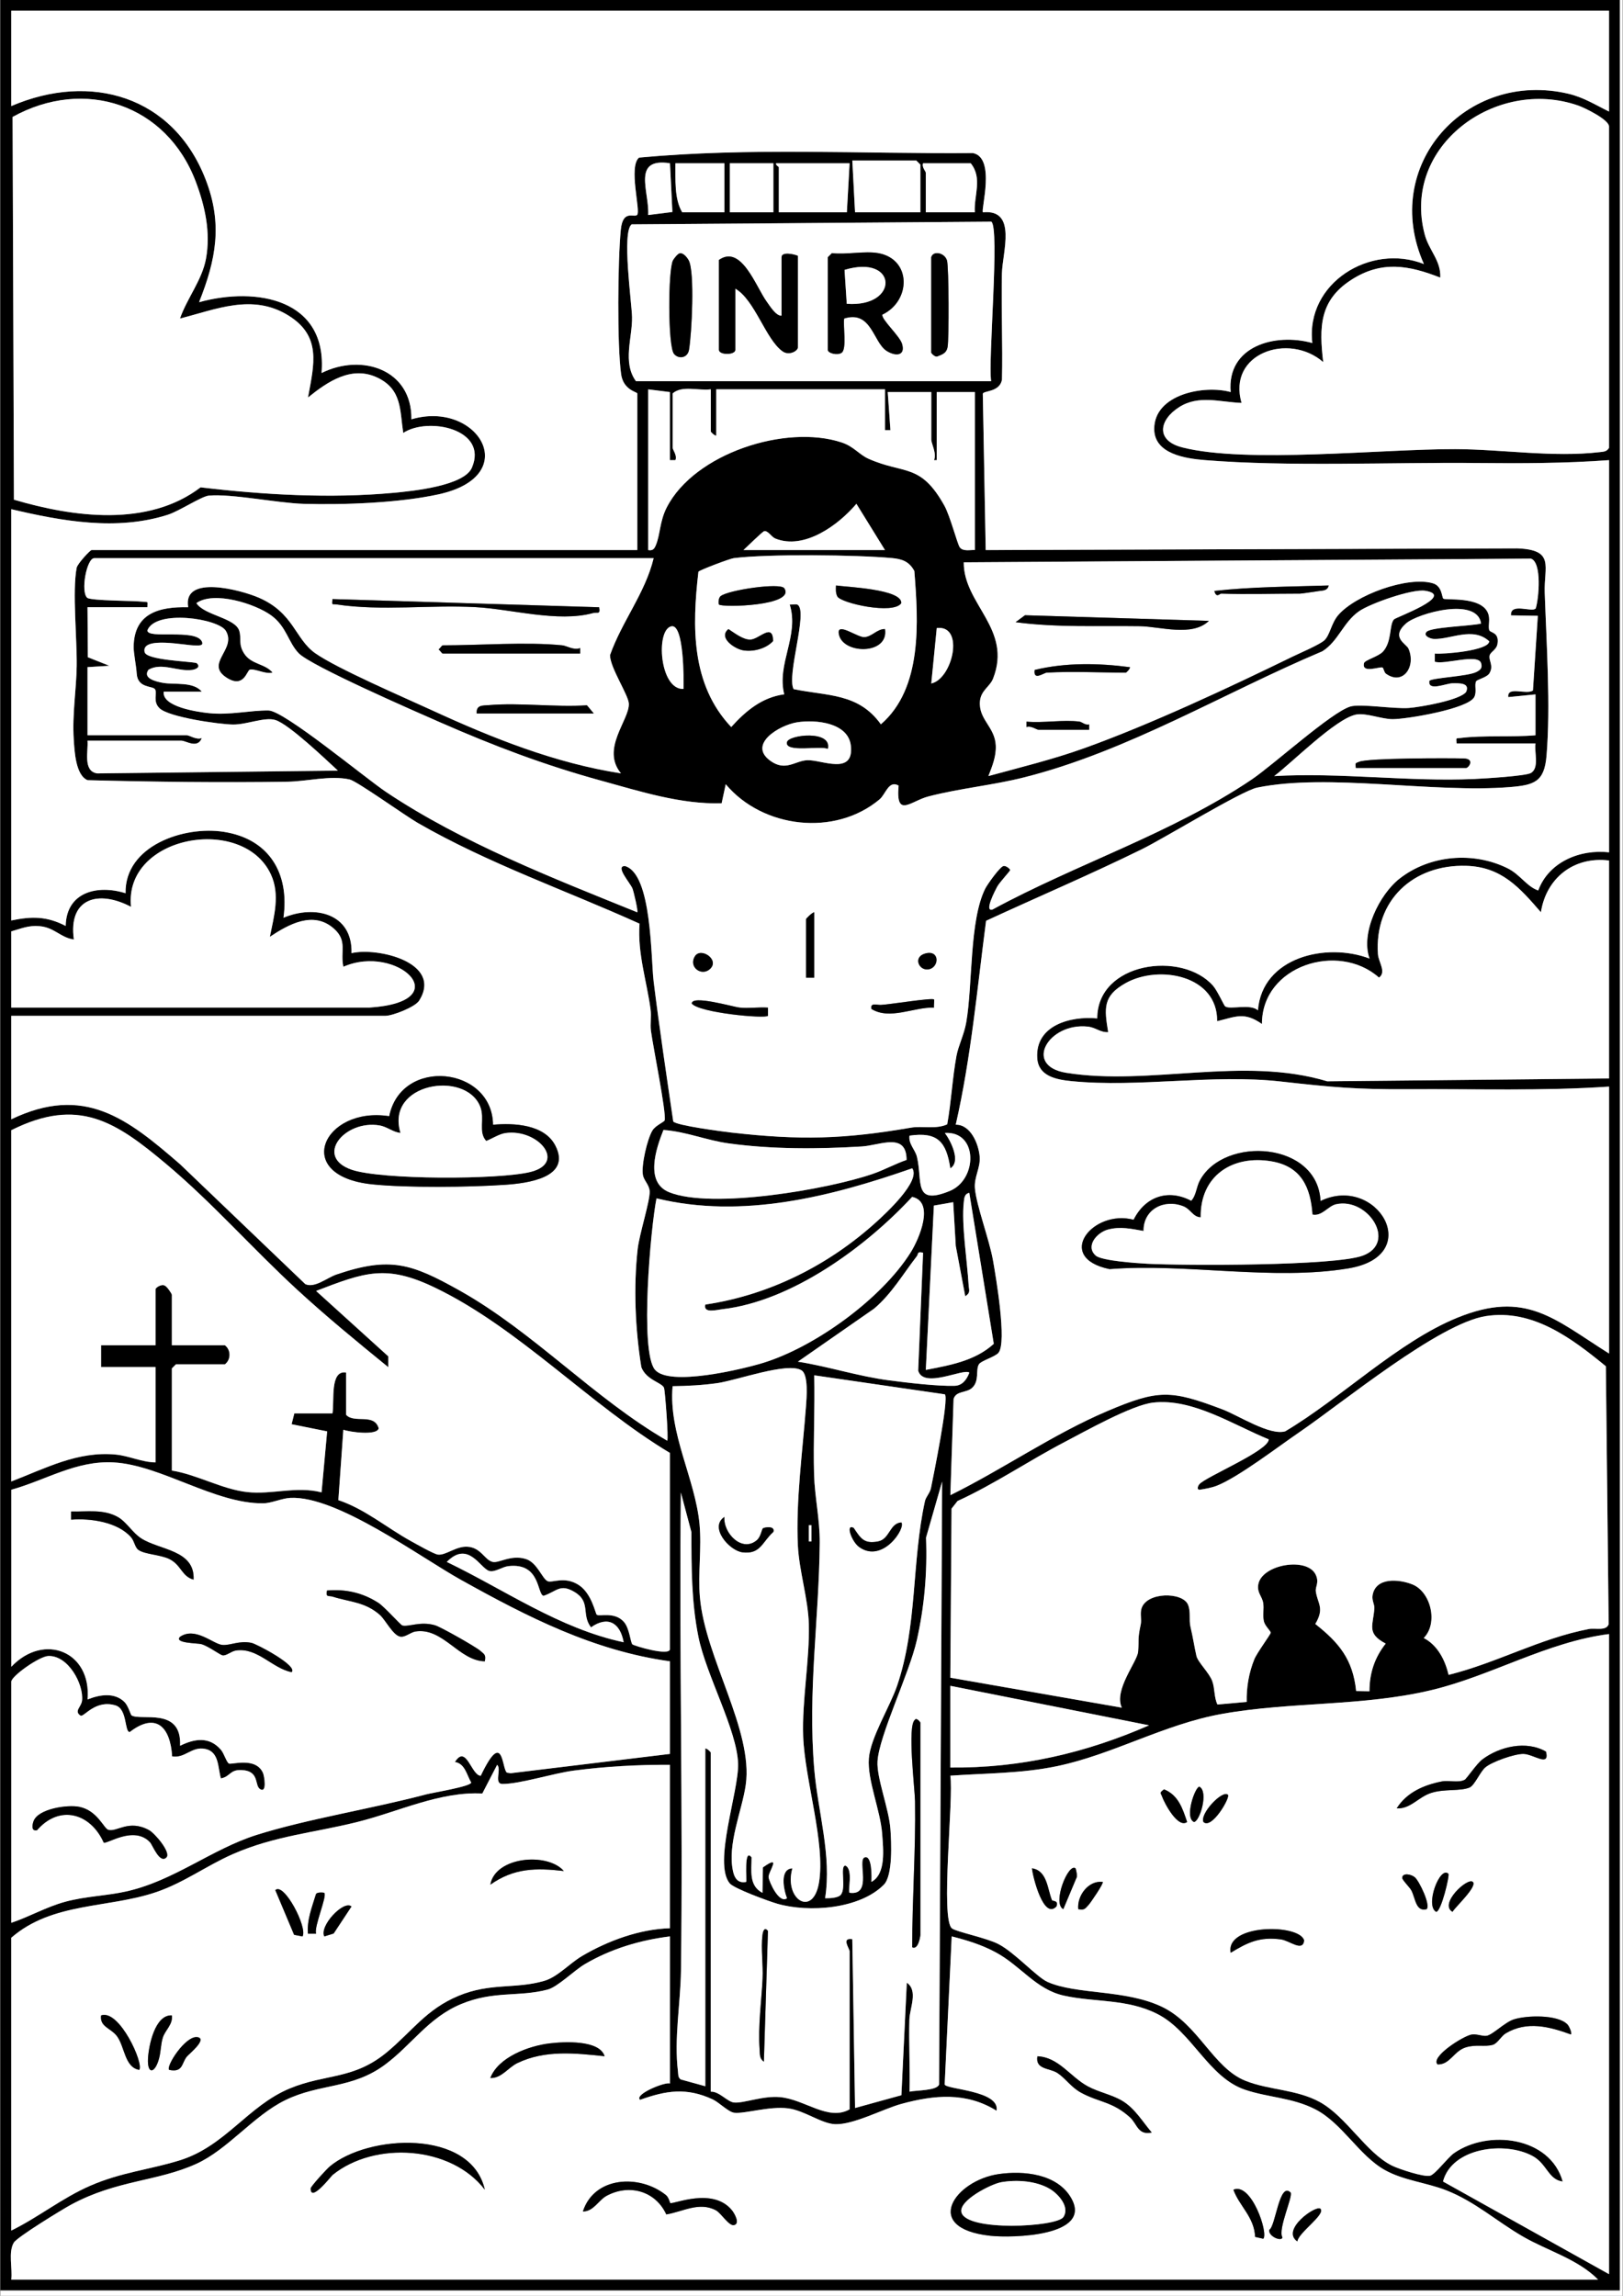 <?xml version="1.0" encoding="UTF-8"?>
<svg id="Camada_1" xmlns="http://www.w3.org/2000/svg" version="1.1" viewBox="0 0 595.28 841.89">
  <rect x="0" y="0" width="595.28" height="841.89" fill="#808080" stroke="none"/>
  <!-- Generator: Adobe Illustrator 29.0.0, SVG Export Plug-In . SVG Version: 2.1.0 Build 186)  -->
  <path d="M594.14-.06v840.01s-594,0-594,0V-.06h594ZM590.15,3.94H4.13v34.96c29.16-12.53,59.51-3.67,71.34,27.01,6.25,16.2,3.8,29.25-2.45,44.9,21.16-5.82,47.15-1.1,44.93,25.97,14.74-7.35,33.21-1.29,32.95,16.98,24.17-7.2,41.31,20.62,10.01,27.5-14.38,3.16-34.65,3.92-49.49,3.5-9.62-.27-26.45-3.78-34.8-3.02-2.72.25-10.82,5.66-15.04,7.01-18.73,6.01-38.82,2.35-57.44-2.03v150.82c7.57-1.57,13.04-1.57,19.96,2,.24-12.42,11.6-15.25,21.96-11.99-.34-17.37,21.3-24.8,36-22.52,16.66,2.59,24.21,15.22,21.92,31.51,11.55-4.87,25.38-1.53,24.96,12.98,9.49-2.24,33.53,3.38,24.84,17.38-1.5,2.42-9.82,5.6-12.37,5.6H4.13v37.95c26.7-12.82,42.52-.34,61.91,16.47l45.94,43.97c3.41,1.58,7.94-2.34,11.43-3.53,19.69-6.72,27.59-3.97,45.12,5.85,27.23,15.25,49.23,39.5,76.19,55.1.57-.78-.82-18.36-1.15-19.32-.7-2.03-6.46-2.79-8.34-7.63-2.25-13.86-2.91-29.37-1.35-43.33.61-5.49,4.54-17.57,4.4-21.12-.1-2.44-2.11-3.94-2.48-6.04-.63-3.52,1.61-13.27,3.51-16.34,1.19-1.92,4.36-3.07,4.49-3.76.59-3.02-4.33-27.2-5.05-32.78-.32-2.52.22-5.19-.14-7.85-1.38-10.38-4.85-20.55-4.04-31.43-27.08-12.24-55.56-22.08-81.36-36.95-4.64-2.67-22.29-15.33-25-15.94-6.98-1.56-15.84.74-22.7.84-24.44.35-48.98.07-73.4-.57-4.38-1.82-4.77-10.58-5.06-14.92-.6-9.21.95-18.24,1.08-26.97.14-9.76-1.64-27.48-.02-35.97.29-1.54,4.97-6.52,5.47-6.52h200.16v-57.43c0-.56-5.1-1.18-5.93-7.06-1.5-10.74-1.22-41.75-.12-52.93.76-7.66,4.81-4.33,5.99-5.49,1.39-1.36-3.26-17.68.7-21.01,40.58-3.79,81.68-1.32,122.46-1.67,8.5,1.66,2.81,20.92,3.68,21.73,12.66-1.24,7.12,14.72,6.96,22.43-.28,12.98.32,25.99.02,38.97-.88,4.61-6.7,3.94-7.03,5.13l1.06,57.33,195.01-.62c13.91.53,9.7,6.66,10.03,16.26.64,18.51,2.18,41.63.66,59.8-.8,9.58-4.51,10.75-13.48,11.48-28.17,2.28-66.66-5.15-92.65.19-5.76,1.18-33.95,18.5-42.3,22.6-18.77,9.23-38.15,17.46-57.13,26.24-3.26,24.95-5.53,50.28-11.13,74.77,5.47-.09,8.43,7.1,8.79,11.78.31,4.04-2.11,7.46-1.75,11.58.57,6.42,5.25,18.63,6.63,26.41,1.07,6.05,5.16,30.03,2.02,33.86-1.27,1.55-6.39,2.89-7.21,4.27-1.25,2.11.27,6.01-2.42,8.56-2.13,2.02-5.91,1.01-6.85,4.13l-1.18,35.26c19.25-9.49,37.77-22.43,57.54-30.82,18.73-7.95,23.27-7.83,42.27-.63,5.94,2.25,17.28,9.69,23.01,8.04,20.41-12.09,41.37-32.83,63.19-41.69,25.07-10.18,35.4.47,55.58,13.16v-97.88c-24.41,1.66-48.93.81-73.42.96-19.34.11-28.14-.72-47-2.83-25.06-2.8-51.91,2.32-76.74-.13-5.79-.57-12.15-1.89-12.57-8.44-.78-12.01,12.16-15.51,22.01-14.57-.01-20.61,31.06-24.95,42.49-11.96,1.58,1.8,4.01,7.28,4.44,7.56,1.89,1.28,9.23-1.1,12.01,1.45,1.54-19.59,25.2-25.01,40.94-18.99-3.38-9.36,3.62-23.58,11.07-29.37,11.09-8.62,26.95-9.97,39.52-3.76,4.64,2.29,7.07,6.72,11.28,8.16,3.84-10.46,15.38-15.22,25.97-13.98v-143.83c-16.1,1.19-32.28,1.21-48.47,1.05-31.18-.31-69.49,1.41-99.77-1.06-7.13-.58-18.61-2.25-18.58-11.47.04-12.77,18.42-16.16,28.04-13.49-1.45-16.88,16.29-21.77,29.95-17.98-2.55-22.02,21.35-36.72,40.93-28.96-16.12-36.06,15.38-71.27,52.95-62.46,5.64,1.32,9.88,4.07,14.94,6.53V3.94ZM66.03,116.8c2.55-7.4,8.08-14.06,9.53-21.92,1.77-9.66-.36-19.31-3.76-28.29C61.06,38.24,30.96,28.29,4.62,42.89l.49,140.36c21.83,6.43,49.17,10.15,68.46-4.53,23.17,2.75,47.52,4.14,70.81,2.01,6.71-.62,25.83-2.51,28.71-9.23,6.06-14.16-16.06-18.75-25.19-12.73-1.28-8.29-.42-15.84-9.28-20.19-9.56-4.69-18.43,1.36-25.66,7.2,2.25-12.22,5.07-22.58-7.31-30.16-13.1-8.02-26.36-2.18-39.62,1.19ZM590.15,164.25V46.39c0-2.52-8.92-6.85-11.29-7.68-30.19-10.54-64.96,14.84-56.29,47.33,1.55,5.82,6.01,9.58,5.69,15.77-11.58-4.57-21.57-6.32-32.64.81-11.74,7.56-11.79,17.42-10.3,30.16-12.66-10.99-35.24-3.22-29.94,14.97-7.84-.25-15.69-3.05-22.91,1.56-7.38,4.71-8.66,12.25,1.13,14.75,23.51,6,73.51.56,100.2.64,17.06.05,35.84,3.1,52.91,1.1,1.45-.17,2.57-.13,3.44-1.55ZM337.57,77.85v-17.48l-1.5-1.5h-23.46l1,18.98h23.96ZM245.73,59.87c-14.15-2.14-7.53,10.34-7.99,18.99l8.88-1.11-.89-17.87ZM265.69,59.87h-17.97c.06,5.8-.48,13.05,2.5,17.98h15.47v-17.98ZM283.66,59.87h-15.97v17.98h15.97v-17.98ZM311.61,59.87h-26.95c-.27.73,1,1.19,1,1.5v16.48h24.96l1-17.98ZM357.54,77.85c-.39-6.18,2.95-12.46-1.5-17.98h-17.47c-.57,1.39,1,2.99,1,3.5v14.48h17.97ZM363.53,139.78c-1.18-7.47,3.22-56.29.06-58.49l-131.91.99c-3.7,2.67.03,28.65.14,34.02.16,7.47-3.6,16.6,1.43,23.48h130.28ZM245.73,143.77l-7.99-1v58.93c1.59.28,2.17-.32,2.77-1.73,1.68-3.97,1.4-8.79,4.04-13.94,10.18-19.81,43.66-30.54,64.09-23.81,4.56,1.5,6.38,4.44,9.95,6.02,13.06,5.79,18.99,1.42,27.77,17.16,2.14,3.83,4.77,14.12,5.66,15.31,1.19,1.59,3.86.88,5.52.97v-57.93h-13.98v24.97h-.99c1.06-2.41-1.01-6.15-1.01-7.49v-17.48h-15.97l.99,13.98h-1.99s0-14.98,0-14.98h-61.9v16.98c-.65.08-2-1.32-2-1.5v-15.48c-4.43.62-10.52-1.56-13.98,1.5v19.98c0,.71,1.76,2.85.99,4.49h-1.99s0-24.97,0-24.97ZM324.59,201.71l-10.48-16.96c-6.6,7.81-19.13,17-29.73,12.74-1.46-.59-2.65-2.95-4.08-2.71-.6.1-6.42,5.85-7.62,6.93h51.91ZM239.74,204.7H34.58c-2.81,0-5.1,12.42-2.56,14.55,1.61,1.12,17.19,1.01,20.55,1.43,1.83.23,1.61-.32,1.48,2h-21.96l.13,18.35,7.87,3.13-8,.5v24.97h36.44c.91,0,3.62,1.86,5.49,1.01-1.5,4.1-5.81.99-7.49.99h-34.44c.36,3.77-1.79,11.19,3.56,12l88.29-1.02c-4.45-4.08-17.88-16.96-22.92-18.55-3.9-1.23-10.56,1.7-15.53,1.65s-23.68-2.7-27.01-6c-2.54-2.52-.71-5.39-1.6-6.9-.82-1.39-6.36-.27-6.73-5.71-.23-3.28-1.15-7.49-1.13-9.87.12-12.36,9.29-14.77,20.01-14.54-2.14-12.17,19.5-6.29,25.94-3.48,12.8,5.57,13.22,15.09,20.62,20.32,7.99,5.65,32.71,16.27,42.93,20.98,22.06,10.15,45.15,19.39,69.24,23.1-7.43-8.97,3.02-19.44,2.89-25.48-.07-3.18-6.91-13.26-6.91-17.87,4.37-12.39,12.9-22.73,16-35.54ZM292.55,221.76c3.93,2.49-4.13,25.84-1.47,30.95,12.46,2.59,23.71,1.36,32.01,12.9,15.32-13.22,13.74-37.69,12.27-56.21-1.89-3.52-4.51-4.41-8.23-4.75-13.05-1.2-45.31-1.54-57.97.02-1.47.18-12.61,4.4-12.99,4.98-2.35,20.08-2.73,41.36,12.02,56.96,5.34-5.91,11.25-10.88,19.45-12-2.84-11.2,5.59-21.46,2.01-32.93.88.11,2.34-.28,2.9.08ZM563.19,272.62h-28.95c-.13-2.34-.34-1.77,1.48-2,8.23-1.05,18.97-.23,27.47-1v-14.98l-9.98.99c-.5-4.19,6.6-.73,9.04-2.43l1.79-27.38-9.84-.16c-.34-4.87,7.89-.88,9.08-2.57,1.14-3.62,2.33-16.86-1.77-18.24l-208.02,1.35c-.12,15.39,17.91,24.4,10.74,42.66-1.15,2.93-4.45,4.31-4.8,8.26-.6,6.73,5.48,9.37,5.8,16.25.18,3.98-1.31,7.64-2.71,11.22,11.8-3.23,23.63-6.1,35.18-10.24,24.06-8.63,53.15-22.23,76.3-33.53,2.63-1.28,10.29-4.54,11.85-6.12,2-2.04,2.44-6.14,4.92-9.07,6.25-7.39,25.44-14.45,34.76-11.74,3.45,1,3.26,5.1,3.85,5.63.77.69,13.65-.97,16.32,5.16,1.03,2.36.05,4.43.49,6.29.28,1.21,3.77.64,3.05,5.15-.34,2.16-2.56,2.9-2.87,4.23-.44,1.89,1.61,3.78-.1,6.58-.91,1.5-4.46,2.21-4.85,2.91-.74,1.32.34,3.81-.7,5.79-2.29,4.33-24.83,8.11-29.95,8.09-4.16-.02-9.88-2.44-13.47-1.67-7.54,1.61-23.25,17.46-29.95,22.54,24.33-1.39,49.23,2.13,73.42,1.06,3.66-.16,18.93-1.08,20.76-2.21,3.13-1.93,1.17-7.43,1.66-10.83ZM74.01,253.64h-13.98c-.71,5.52,12.28,7.43,16.59,7.87,7.81.79,14.98-1.06,21.86-.98,5.71.07,35.54,24.83,43.09,29.88,27.85,18.63,61.19,31.61,92.15,44.13.35-.45-1.3-7.51-1.77-8.71-.78-2.01-6.52-8.31-2.74-8.25,9.94,2.86,9.45,33.8,10.52,42.42,2.12,17.1,4.68,34.2,7.18,51.24,1.11,1.49,18.25,3.72,21.39,4.08,25.21,2.86,41.16,2.43,65.82-1.81,4.11-.71,9.02.7,13.27-1.21,1.49-8.25,1.88-16.83,3.39-25.07.71-3.84,2.8-7.74,3.6-12.38,2.39-13.77,1.09-37.26,6.95-48.98.81-1.62,5.38-8.01,6.69-8.3.98-.21,2.46,1.1,2.46,1.49s-3.88,4.45-4.8,6.17c-.64,1.2-4.87,9.24-1.69,8.3,30.85-16.75,65.94-28.03,95.09-47.7,7.96-5.37,29.2-24.67,36.17-26.75,3.74-1.11,15.84.94,21.49.53,3.97-.29,18.99-2.88,21.01-5.95,1.41-3.32-2.72-3.12-5.03-3.1s-9.19,3.13-8.47-.92c1.09-1.13,14.07-1.6,17.24-3.23,1.5-.77,2.28-1.47,1.71-3.26-1.16-3.63-13.7.75-16.97-.51v-2.99c3.05.34,19.95-1.06,19.95-4.5-6.02-5.49-14.09-.6-20.32-.86-1.31-.05-4.04-1.15-2.62-2.62,1.69-1.74,16.59-2.11,19.96-3.02-1.36-9.92-23.34-3.73-27.5-.05-5.83,5.15.11,7.46.89,9.27,2.87,6.62-2.07,13.65-8.29,9.17-.66-.48-.86-2.04-1.23-2.25-.86-.5-7.81,2.39-6.8-1.64.27-1.09,5.4-2.43,7.01-4.27,3.28-3.76,2.19-9.72,3.96-11.74.68-.78,22.79-8.69,11.46-10.51-4.72-.76-20.2,4.65-24.36,7.59-5.7,4.02-7.53,10.98-13.35,14.61-36.1,15.21-71.27,36.65-109.5,46.26-11.49,2.89-23.5,3.99-34.97,6.96-6.56,1.7-12.06,8.17-10.95-3.97-3.65-2.11-4.77,3.19-6.96,5.03-16.38,13.76-42.86,10.65-56.45-5.53l-1.5,6.98c-14.88.46-29.85-4.35-44.13-8.27-21.03-5.77-39.47-12.78-59.36-21.51-8.75-3.84-47.18-20.59-51.64-25.24-3.89-4.07-4.42-9.75-10.09-13.88-5.87-4.27-20.99-9.07-27.43-4.5,2.88,4.51,14.31,5.37,15.74,10.2.87,2.92-.42,4.82,1.75,8.24,2.63,4.14,7.66,3.67,10.44,7.02-2.55.75-6.23-1.47-8.3-1.06-1.09.21-2.09,6.86-8.24,3.13-8.75-5.31,3.55-10.48-.6-17.38-2.7-4.49-25.66-7.95-28.76-.16-.06,3.32,17.49-.67,19.94,4.01,1.01,1.93-1.68,1.47-2.5,1.51-3.03.16-19.86-3.6-18.45,2.46.68,2.92,16,3.34,18.98,3.99,1.85,1.45-.2,2.34-1.52,2.53-5.28.74-11.13-2.88-16.03-.07-2.28,3.1,2.51,4.33,5.28,4.82,4.28.76,11.14-.56,14.24,3.23ZM250.71,252.64c.09-3.05.21-23.96-4.47-22.96-5.84,1.24-4.33,23.38,4.47,22.96ZM341.57,250.64c7.83-1.7,12.35-21.55,2.01-20.33l-2.01,20.33ZM292.39,264.87c-6.49,1.01-18.39,8.11-9.7,14.22,5.52,3.89,8.94-.13,13.42-.31,5.26-.21,17.18,5.73,15.97-5.31-.94-8.5-12.89-9.66-19.68-8.6ZM4.13,341.54v27.97h131.27c33.13-2.14,10.22-23.63-9.46-14.98-1.22-5.6,1.61-9.5-3.49-14-7.5-6.63-16.55-1.58-23.47,3.01,1.52-7.54,3.81-15.48.38-22.87-10.21-22.05-54.01-14.33-51.31,11.88-11.86-6.26-23.1-3.31-20.96,11.99-4.94-.7-7.11-4.44-12.61-4.9-4.13-.34-6.55.85-10.35,1.91ZM590.15,315.57c-12.81-1.61-23.03,6.37-24.97,18.98-7.82-9.03-14.44-16.66-27.41-17.03-19.48-.56-33.73,12.71-32.36,32.41.2,2.89,3.18,6.56.39,8.58-14.82-13.2-42.96-4.47-42.94,17.01-6.49-4.55-9.54-2.67-16.43-1.03.16-16.84-21.33-20.76-33.51-13.99-8.48,4.71-7.89,9.28-6.46,18.01-2.83.18-4.6-1.72-7.46-2.03-14.42-1.56-23.82,14.39-7.92,16.94,30.63,4.91,64.78-6.23,95.72,3.12l103.36-1.04v-79.91ZM4.13,414.45v128.85c12.62-4.84,24.31-11.19,38.31-9.87,4.82.46,9.68,2.84,14.6,2.87v-34.96h-19.97v-7.99h19.97v-20.48c0-.72,2.34-2.09,3.38-1.39.76.23,2.61,2.93,2.61,3.39v18.48h19.47c2.24,1.72,2.24,5.27,0,6.99h-17.97l-1.5,1.5v37.46c9.12,1.43,18.44,6.87,27.56,7.88,9.23,1.03,18.05-2.27,27.35.11l2.05-22.36-13.04-2.62,1.01-3.98h13.98c.78-4.4-1.06-15.95,4.99-14.98v15.48c2.97,3.35,10.33-.75,11.97,4.98-.59,2.76-10.58,1.39-12.97.52l-1.83,25.81c9.76,3.27,17.67,10.08,26.48,14.95,1.93,1.06,8.53,4.83,10.03,5.02,2.86.36,6.56-3.09,10.73-2.89,5.1.24,6.39,4.91,9.39,5.58,2.28.51,6.72-2.77,12.14-1.07,4.13,1.29,5.94,7.09,7.93,8.1,1.63.83,6.22-1.98,11.48,1.44,4.77,3.1,6.1,10.46,6.59,10.88.93.79,6.45-1.24,9.91,2.58,2.16,2.39,2.42,7.53,3.18,8.3.52.52,13.76,4.49,13.76,1.72v-71.91c-29.23-17.51-55.37-45.8-86.17-60.61-17.94-8.63-25.71-5.67-43.61,1.2l26.45,23.97v3.98c-11.33-9.23-22.69-18.54-33.45-28.45-16.22-14.92-30.97-31.76-47.89-45.97-18.64-15.66-32.3-24.78-56.92-12.47ZM332.51,425.35c-.03-10.3-9.74-5.33-16.41-4.92-16.07.98-32.79,1.07-48.78-1.12-8.21-1.12-15.72-4.35-23.98-4.93-2.69,6.75-6.92,19.2,2.1,22.83,15.62,6.28,58.3-1.07,74.7-6.74,4.21-1.46,8.17-3.66,12.37-5.11ZM333.58,416.46c-.42,3.05,2.08,5.08,2.73,7.75,2.18,8.95-1.5,18.06,12.04,12.53,10.21-4.17,10.48-22.01-1.8-21.27,2.14,2.82,6.04,10.51,2.01,12.97-1.49-9.71-4.61-13.48-14.98-11.98ZM258.71,478.39c23.58-3.49,45.4-14.54,62.9-30.47,3.15-2.87,16.26-14.89,12.95-19.49-29.82,10.41-62.28,18.66-93.78,11.02-2.13,10.58-6.24,56.23-.54,62.88,5.3,6.18,31.88-.2,39.41-2.48,19.15-5.8,43.64-23.54,54.32-40.54,3.17-5.04,8.93-18.57.57-20.4-16.94,18.32-44.19,38.3-69.64,41.19-1.96.22-7.11,1.67-6.21-1.71ZM339.57,502.35c8.77-1.68,18.09-3.3,24.93-9.56l-8.98-55.36c-1.82.38-1.85,1.97-2.02,3.46-.92,8.06,1.28,21.63,1.77,30.29.11,1.88.86,2.81-1.23,4.18l-3.48-18.47-.94-16.04-7.09,1.25-2.95,60.25ZM338.56,459.4c-2.3-.57-1.64.43-2.28,1.26-5.06,6.53-9.26,13.82-15.67,19.23l-27.96,19.45c11.27,1.8,22.22,5.4,33.57,6.87,6.56.85,17.6,2.16,23.88,1.99,2.91-.08,4.52-2.35,5.44-4.84-2.22-1.66-16.78,6.05-18.77-.71l1.79-43.24ZM531.3,614.18c17.71-4.38,33.44-13.36,51.48-16.82,2.32-.44,6.37.84,7.22-1.76l-1.02-94.58c-12.43-10.21-26.83-21.11-44.02-18.4-17.34,2.73-52.54,31.75-68.31,42.52-7.76,5.3-22.34,16.48-30.28,19.65-1.97.79-4.36,1.2-6.46,1.52-.98-.06-.64-1.32-.04-2.03,2.32-2.75,25.44-12.29,25.46-16.46-13.03-5.3-27.91-15.13-42.41-13.48-7.79.89-24.8,10.46-32.46,14.46-13.23,6.9-25.66,15.4-39.27,21.63l-2.2,2.8-.45,61.99,62.9,10.99c-3.03-6.48,5.68-16.83,5.98-20.51.38-4.71-.27-4.29.96-10.01.38-1.77-.28-3.85.25-5.74,1.76-6.28,15.18-6.26,17.11-1.46,1.07,2.66.27,5.47.88,8.03.95,3.99,1.44,7.5,2.2,10.75.53,2.26,4.74,6.23,5.8,9.21,1,2.8.61,5.87,1.9,8.58l10.73-.96c-.12-5.33.79-10.72,2.81-15.67.97-2.38,6-9.13,5.99-9.7,0-.67-2.13-2.47-2.51-4.2-.5-2.24.11-4.59-.25-6.73-.42-2.49-2.33-3.75-1.79-6.8,1.29-7.35,18.02-10.21,21.09-3.49,1.34,2.92-.25,4.28.02,6.11.65,4.51,3.28,6.06-.2,11.9,8.74,6.9,13.78,12.99,14.98,24.58l4.88.09c0-6.6,1.88-12.34,5.96-17.48-7.22-3.77-4.54-6.76-4.16-12.97.09-1.4-.97-2.87-.65-4.76,1.15-6.73,9.76-5.89,14.57-3.98,6.75,2.68,9.62,14.18,4.19,19.67,5.04,2.6,7.87,8.07,9.1,13.5ZM290.64,685.14c-3.24,11.31,7.54,18.24,9.75,5.25,2.45-14.42-5.24-37.85-5.79-53.66-.46-13.31,2.38-27.83,2.07-41.04-.22-9.31-3.56-19.57-4.02-28.93-.8-16.24,1.75-34.78,2.97-50.95.24-3.24.96-11.72-1.64-13.3-5.13-3.13-23.55,3.64-30.92,4.7-5.18.75-11.1,1.07-16.35,1.12-1.56,17.35,8.27,33.85,9.87,50.57.83,8.71-.61,18.17.14,26.83,1.92,22.3,19.64,48.8,16.81,68.8-1.34,9.49-6.93,21.82-4.62,31.88.58,2.51,1.92,4.28,4.76,3.71.35-.35-.95-12.85,2-8.98,0,4.79-1.06,10.37,3.99,12.98l.17-9.33c7.22-5.15,1.82,1.8,2.08,3.62s3.88,9.8,6.75,7.7c-1.2-2.99-2.82-10.79,1.99-10.97ZM346.56,511.33l-47.92-6.98c.29,12.13-.4,24.36-.05,36.49.24,8.14,2.15,16.53,2.07,24.97-.26,28-4.42,54.17-2.02,82.85,1.32,15.75,6.48,31.65,3.99,47.45,1.56.04,4.73-.07,5.74-1.25,2.16-2.52-.47-10.8,1.74-10.71,2.96,1.52.73,9.15,1.5,9.96,8.57,1.16,2.78-11.96,5.5-12.97,2.85-1.06,2.61,7.78,2.49,8.98,5.45-2.9,4.35-12.05,3.97-17.46-.61-8.72-5.54-19.91-4.89-27.84.62-7.7,7.72-18.92,10.36-26.65,7.5-22.01,5.29-45.23,10.21-67.69.34-1.55,1.84-2.96,2.21-4.78.92-4.52,6.65-32.79,5.1-34.36ZM245.73,609.22c-28.04-3.87-52.21-16.24-76.54-29.79-15.44-8.6-45.6-30.95-62.68-30.15-3.23.15-6.88,1.96-10.03,1.99-17.73.19-37.6-14.07-54.87-15-13.74-.74-24.8,6.5-37.48,10.02v64.92c11.98-12.67,29.47-5.58,27.96,11.99,4.35-1.75,9.82-2.72,13.54.93,1.38,1.35,2.3,4.72,2.58,4.9,3.36,2.14,18.51-3.23,17.82,11.15,5.38-2.65,10.72-3.46,14.98,1.48,1.13,1.31,2.02,4.51,2.92,5.04s9.91-2.58,12.52,3.48c.47,1.08,1.52,7.33-.97,5.97-2.35-1.29-.04-6.83-7.04-7.06-4.24-.14-3.97,2.43-7.44,3.06-1.17-3.91-.57-9.75-5.74-10.81-5.01-1.03-7.35,3.52-12.15,2.74-.64-10.59-5.77-16.45-15.56-8.92-1.96-.03-.81-8.44-5.18-9.77-7.28-2.22-11.37,4.06-12.77,3.79-2.67-1.67.22-3.18.47-5.58.64-6.04-5.11-16.63-12.39-16.33-3.33.14-13.56,7.39-13.56,9.43v88.4c6.72-2.25,12.86-5.84,19.75-7.71,7.51-2.04,14.83-2.13,22.21-3.75,17.63-3.87,31.5-15.57,48.1-20.79,18.44-5.81,42.3-9.6,62.05-14.83,2.59-.68,16.45-2.9,16.57-4.35-1.61-2.72-2.29-6.99-5.96-7.53,4.16-6.71,6.04,5.01,9.47,5.03,8.39-17.59,7.68-2.39,9.61-1.13l1.36.21,58.42-7.08v-33.96ZM258.7,765.04v-123.85c.65-.08,2,1.32,2,1.5v124.35c3.09-.15,6.11,3.74,8.52,3.98,3.58.36,10.56-2.56,16.93-1.97,9.07.85,17.62,8.89,25.47,4.48v-57.93c0-1.05-3.21-5.12.99-4.49l1.01,61.92,17-4.69,1.98-41.25c4.26,2.86,1.06,9.46.95,13.44-.25,8.82.26,17.7.05,26.51,2.54-.56,10.07-.34,10.84-2.63l1.12-221.1-5.9,20.55c.49,12.98-.54,24.95-3.37,37.58s-13.87,35.01-14.43,44.49c-.36,6.01,4.18,17.36,4.73,24.74.36,4.89.95,17.11-2.44,20.51-8.91,8.93-27.45,10.26-39,6.96-3.15-.9-15.93-5.59-17.49-7.47-6.18-7.48,3.36-33.69,3.06-43.92-.36-12.29-11.7-32.43-14.54-46.47-2.56-12.66-2.58-25.5-2.57-38.38l-3.88-14.58c-.67,58.41.84,116.92.04,175.33-.16,11.92-2.58,24.98-1.1,36.96.14,1.1-.06,2.22,1.04,2.96l9,2.48ZM297.63,565.27v-5.98h-.98v5.98h.98ZM228.75,602.23c-1.3-7.16-5.83-9.78-11.98-5.46-3.63-4.67.06-9.31-6.03-12.95-5.3-3.17-6.43-.28-11.37,1.41-2.46-.54-1.04-12.3-12.94-10.89-2.25.26-4.89,2.26-6.88,1.79-3.34-.8-7.71-11.45-15.67-3.34,21.38,10.28,41.23,24.41,64.88,29.46ZM590.15,599.23c-22.69,2.89-42.96,15.21-64.88,20.49-25.39,6.11-51.61,4.24-77.07,8.79-21.33,3.81-39.99,14.91-60.68,19.2-12.79,2.65-25.98,2.55-38.97,3.46,1.32,7.89-3.76,52.89.65,56.03,1.83,1.3,12.68,3.45,17.01,5.72,6.07,3.17,14.06,12.15,18.05,13.9,10.72,4.72,28.37,2.68,41.85,9.07,13.45,6.38,18.81,22.45,30.74,27.18,8.68,3.44,18.63,3.09,27.19,7.76,9.8,5.34,16.97,18.62,26.57,23.36,2.42,1.2,11.68,4.27,13.93,3.67,1.91-.51,6.39-6.6,8.77-8.28,12.52-8.77,35.25-6.04,39.86,10.42-5.29-.64-5.74-6.49-11.08-9.38-10.15-5.5-29.58-3.08-32.83,9.37l60.89,33.97v-234.72ZM348.55,618.21v29.96c25.62.26,49.61-5.3,72.89-15.48l-72.89-14.48ZM4.13,710.6v107.37c10.05-4.92,18.63-11.95,28.98-16.45,11.38-4.95,21.39-5.8,32.67-9.26,16.86-5.17,25.09-20.01,40.5-26.41,13.16-5.47,23.38-3.14,35.63-13.29,9.2-7.63,14.28-15.69,26.26-20.67s20.79-2.39,31.45-5.49c4.9-1.43,9.28-6.41,13.85-9.11,9.5-5.61,21.1-9.86,32.25-10.19v-59.93c-11.74-.06-23.65.59-35.31,2.13-7.58,1-19.56,4.88-26.08,4.9-3.35,0-.27-5.48-1.99-7.02l-5.44,10.52c-15.43-.82-30.63,6.61-45.56,10.37-15.94,4.01-30.65,5.12-46.02,11.89-9.56,4.21-17.89,10.45-28.04,13.9-17.64,6-38.09,3.62-53.15,16.74ZM245.73,710.1c-10.94,1.34-21.74,4.58-31.25,10.19-3.9,2.3-9.93,8.35-13.64,9.32-10.59,2.78-20.02.46-31.66,5.28s-18.02,14.81-27.8,22.13c-12.22,9.15-23.95,6.87-36.77,13.15-11.69,5.73-21,18.06-32.59,23.33-14.38,6.54-29.08,5.86-45.94,14.97-3.26,1.76-19.78,11.88-21.01,13.93-2.09,3.48-.42,9.49-.93,13.55h582.02c-7.48-7.55-18.53-10.54-27.62-15.81-9.52-5.51-17.56-12.81-28.02-16.91-7.29-2.86-15.64-3.6-22.53-7.43-9.51-5.29-15.68-17.24-25.61-22.32-8.41-4.3-17.33-4.3-25.77-7.17-13.43-4.58-19.43-21.36-32.13-27.78-11.11-5.62-22.81-4.2-34.23-6.71-10.29-2.26-15.85-10.97-25.04-15.89-5.18-2.78-10.46-4.4-16.13-5.84l-2.58,54.29c.41,1.87,20.42,2.18,19.03,9.65-11.07-6.91-22.87-5.81-34.94-2.5-6.76,1.85-17.65,7.75-24.38,7.43-4.97-.24-11.28-5.08-17.15-5.81-6.96-.86-15.87,2.06-19.73,1.62-2.13-.24-5.59-3.83-7.93-4.91-9.6-4.44-17.03-3.25-26.63.17-2.27-2.03,9.33-6.72,10.98-5.99v-53.94Z"/>
  <polygon points="594.14 -.06 595.14 -.06 595.14 841.94 .14 841.94 .14 839.95 594.14 839.95 594.14 -.06" fill="#fff"/>
  <path d="M590.15,3.94v36.96c-5.06-2.46-9.3-5.2-14.94-6.53-37.57-8.81-69.08,26.4-52.95,62.46-19.58-7.76-43.48,6.95-40.93,28.96-13.65-3.8-31.4,1.1-29.95,17.98-9.62-2.68-28,.72-28.04,13.49-.03,9.22,11.45,10.89,18.58,11.47,30.27,2.48,68.59.75,99.77,1.06,16.18.16,32.36.14,48.47-1.05v143.83c-10.6-1.24-22.14,3.51-25.97,13.98-4.21-1.44-6.64-5.87-11.28-8.16-12.57-6.21-28.44-4.86-39.52,3.76-7.45,5.79-14.45,20.01-11.07,29.37-15.74-6.02-39.4-.6-40.94,18.99-2.77-2.55-10.12-.17-12.01-1.45-.42-.29-2.86-5.77-4.44-7.56-11.43-12.99-42.5-8.65-42.49,11.96-9.84-.95-22.78,2.56-22.01,14.57.42,6.55,6.78,7.87,12.57,8.44,24.82,2.45,51.68-2.67,76.74.13,18.86,2.11,27.66,2.95,47,2.83,24.49-.15,49.01.7,73.42-.96v97.88c-20.18-12.69-30.51-23.33-55.58-13.16-21.82,8.86-42.78,29.6-63.19,41.69-5.73,1.66-17.07-5.78-23.01-8.04-19-7.21-23.54-7.33-42.27.63-19.76,8.39-38.29,21.33-57.54,30.82l1.18-35.26c.94-3.12,4.72-2.11,6.85-4.13,2.69-2.56,1.18-6.45,2.42-8.56.81-1.38,5.94-2.72,7.21-4.27,3.14-3.83-.95-27.81-2.02-33.86-1.38-7.78-6.06-19.99-6.63-26.41-.37-4.12,2.06-7.54,1.75-11.58-.36-4.68-3.32-11.88-8.79-11.78,5.6-24.49,7.86-49.82,11.13-74.77,18.98-8.78,38.36-17.02,57.13-26.24,8.35-4.1,36.54-21.42,42.3-22.6,25.99-5.34,64.48,2.08,92.65-.19,8.98-.73,12.68-1.9,13.48-11.48,1.52-18.18-.02-41.3-.66-59.8-.33-9.6,3.88-15.74-10.03-16.26l-195.01.62-1.06-57.33c.32-1.18,6.15-.51,7.03-5.13.3-12.98-.3-26-.02-38.97.17-7.72,5.7-23.67-6.96-22.43-.87-.81,4.82-20.07-3.68-21.73-40.78.34-81.88-2.12-122.46,1.67-3.96,3.34.69,19.66-.7,21.01-1.18,1.15-5.24-2.18-5.99,5.49-1.1,11.18-1.38,42.19.12,52.93.82,5.88,5.93,6.5,5.93,7.06v57.43H33.58c-.5,0-5.17,4.98-5.47,6.52-1.62,8.5.16,26.22.02,35.97-.13,8.73-1.68,17.76-1.08,26.97.28,4.34.68,13.1,5.06,14.92,24.42.64,48.96.93,73.4.57,6.87-.1,15.72-2.4,22.7-.84,2.71.61,20.36,13.27,25,15.94,25.81,14.87,54.28,24.71,81.36,36.95-.81,10.87,2.65,21.04,4.04,31.43.35,2.66-.19,5.34.14,7.85.72,5.59,5.64,29.77,5.05,32.78-.13.69-3.3,1.84-4.49,3.76-1.91,3.07-4.15,12.81-3.51,16.34.38,2.1,2.38,3.61,2.48,6.04.14,3.56-3.78,15.63-4.4,21.12-1.56,13.96-.89,29.47,1.35,43.33,1.88,4.85,7.65,5.6,8.34,7.63.33.96,1.71,18.54,1.15,19.32-26.96-15.6-48.96-39.86-76.19-55.1-17.53-9.81-25.42-12.56-45.12-5.85-3.49,1.19-8.02,5.11-11.43,3.53l-45.94-43.97c-19.39-16.81-35.21-29.29-61.91-16.47v-37.95h137.27c2.55,0,10.87-3.18,12.37-5.6,8.68-13.99-15.36-19.62-24.84-17.38.42-14.51-13.41-17.85-24.96-12.98,2.29-16.29-5.25-28.92-21.92-31.51-14.7-2.28-36.34,5.16-36,22.52-10.36-3.26-21.72-.43-21.96,11.99-6.92-3.57-12.39-3.57-19.96-2v-150.82c18.61,4.38,38.71,8.04,57.44,2.03,4.22-1.35,12.32-6.76,15.04-7.01,8.36-.76,25.18,2.75,34.8,3.02,14.84.42,35.11-.34,49.49-3.5,31.3-6.88,14.16-34.7-10.01-27.5.27-18.28-18.21-24.33-32.95-16.98,2.22-27.08-23.76-31.79-44.93-25.97,6.24-15.65,8.7-28.69,2.45-44.9C63.64,35.23,33.29,26.37,4.13,38.9V3.94h586.02ZM180.83,412.46c-.24-21.4-33.68-24.94-38.07-3.14-24.01-3.77-36.04,21.89-6.23,24.98,12.78,1.33,35.81,1.07,48.83.16,7.88-.55,24.42-2.55,18.3-14.4-4.02-7.78-15.23-8.3-22.83-7.61ZM484.34,440.42c-1.05-21.77-35.16-23.91-44.15-7.7-1.47,2.66-1.33,5.51-3.27,7.66-8.58-4.55-16.97-1.46-21.13,6.93-14.98-4.01-29.27,13.84-8.84,18.09,28.3-2.21,59.8,4.35,87.6-.26,28.42-4.71,10.38-34.68-10.21-24.71Z" fill="#fff"/>
  <path d="M245.73,710.1v53.94c-1.65-.74-13.25,3.96-10.98,5.99,9.6-3.43,17.03-4.61,26.63-.17,2.34,1.08,5.8,4.67,7.93,4.91,3.86.44,12.77-2.48,19.73-1.62,5.87.73,12.19,5.57,17.15,5.81,6.74.32,17.63-5.57,24.38-7.43,12.07-3.31,23.87-4.4,34.94,2.5,1.39-7.46-18.62-7.78-19.03-9.65l2.58-54.29c5.66,1.44,10.95,3.06,16.13,5.84,9.19,4.93,14.76,13.64,25.04,15.89,11.41,2.51,23.12,1.09,34.23,6.71,12.69,6.42,18.69,23.21,32.13,27.78,8.45,2.88,17.37,2.88,25.77,7.17,9.93,5.07,16.1,17.03,25.61,22.32,6.88,3.83,15.24,4.57,22.53,7.43,10.46,4.1,18.5,11.4,28.02,16.91,9.09,5.27,20.14,8.26,27.62,15.81H4.13c.51-4.06-1.16-10.08.93-13.55,1.23-2.06,17.75-12.17,21.01-13.93,16.86-9.1,31.56-8.43,45.94-14.97,11.59-5.27,20.91-17.6,32.59-23.33,12.82-6.28,24.56-4,36.77-13.15,9.77-7.32,15.75-17.14,27.8-22.13s21.07-2.5,31.66-5.28c3.71-.97,9.74-7.02,13.64-9.32,9.51-5.61,20.31-8.84,31.25-10.19ZM221.76,754.04c-1.86-6.07-14.95-5.34-20.18-4.71-7.55.9-18.83,5-21.74,12.7,4.14.13,6.49-3.83,9.97-5.5,10.11-4.86,21.2-3.62,31.95-2.49ZM422.43,782.01c-3.42-4.01-6.18-8.84-10.84-11.62-3.85-2.3-8.59-3.12-12.65-5.33-6.47-3.51-10.65-10.68-18.44-11.01-.88,4.92,4.56,4.28,7.34,6.13,3.13,2.09,4.97,5.21,8.73,7.25,6.55,3.54,11.52,3.21,17.92,9.04,2.65,2.42,2.85,6.62,7.94,5.53ZM177.83,802.99c-5.05-22.41-42.88-20.31-56.9-8.5-1.18.99-6.94,7.3-6.96,8-.13,5.41,7.51-4.51,8.03-4.93,15.41-12.46,43.48-10.76,55.84,5.43ZM366.28,797.26c-15.92,2.31-28.47,19.78-3.15,22.61,8.09.9,37.76.22,29.76-13.8-5.1-8.94-17.44-10.14-26.61-8.81ZM245.84,807.88c-.14-.08-.56-2.08-1.57-2.9-9.63-7.77-26.32-6.94-30.48,5.99,3.94.02,5.69-4.13,8.71-5.75,8.32-4.47,17.94-1.76,21.88,6.83,6.18-1.03,12.08-4.78,18.24-1.49,1.8.96,4.73,5.76,6.55,5.41,2.47-.48.07-4.45-.63-5.34-6.99-8.79-21.64-2.17-22.7-2.75ZM463.35,820.97c1.96-1.93-4.37-20.84-10.97-17.98,2.22,6.08,7.65,9.97,7.97,17.3l3,.68ZM473.34,804c-4.14-4.12-5.51,12.69-7.82,13.68-.38,2.5,4.66,4.44,4.84,2.78-1.77-2.99,4.09-15.36,2.98-16.47ZM484.32,809.99c-1.48-1.57-14.71,7.67-8.48,11.96.32-3.19,10.43-9.89,8.48-11.96Z" fill="#fff"/>
  <path d="M590.15,599.23v234.72l-60.89-33.97c3.26-12.45,22.69-14.86,32.83-9.37,5.34,2.89,5.79,8.74,11.08,9.38-4.62-16.46-27.34-19.18-39.86-10.42-2.39,1.67-6.86,7.76-8.77,8.28-2.25.6-11.51-2.47-13.93-3.67-9.6-4.74-16.78-18.01-26.57-23.36-8.56-4.67-18.51-4.31-27.19-7.76-11.93-4.73-17.29-20.79-30.74-27.18-13.48-6.4-31.12-4.35-41.85-9.07-3.98-1.75-11.98-10.74-18.05-13.9-4.34-2.27-15.19-4.42-17.01-5.72-4.41-3.14.67-48.13-.65-56.03,12.99-.91,26.18-.8,38.97-3.46,20.69-4.29,39.35-15.38,60.68-19.2,25.45-4.55,51.67-2.68,77.07-8.79,21.92-5.28,42.19-17.6,64.88-20.49ZM567.03,642.33c-7.17-4.15-16.97-1.89-23.3,2.85-2.15,1.61-5.74,7.07-6.5,7.48-2.23,1.23-5.76.11-8.37.61-6.52,1.26-12.94,4.02-16.58,9.87,5.1.29,7.89-4.18,12.76-5.7,4.79-1.5,10.5-.51,13.96-1.94,1.8-.74,3.87-5.73,5.72-7.34,2.46-2.14,10.8-5.02,14-4.99,3.66.03,9.78,5.02,8.31-.84ZM439.9,655.19c-1.54.06-5.54,11.3-2,12.94,2.11-.03,5.51-11.09,2-12.94ZM435.41,668.14c-1.63-4.86-3.19-9.87-8.47-11.97-1.86,1.45-1.25,1.14-.71,2.66.85,2.4,5.78,11.8,9.18,9.31ZM450.38,658.17c-1.99-1.92-10.41,6.91-8.97,9.98,3.04,2.83,9.93-9.05,8.97-9.98ZM385.84,696.82c-1.66-3.89-1.67-10.88-7.34-11.68.37,3.5,4.33,18.93,8.98,13.97.91-2.31-1.45-1.85-1.64-2.28ZM394.47,685.14c-2.66-2.09-8.64,12.89-4.47,14.97l4.74-11.29c.6-.69-.12-3.56-.27-3.67ZM518.97,688.45c-1.33-1.18-4.58-1.79-4.67.18-.03.74,2.79,3.51,3.36,4.61,1.53,2.97,1.59,7.91,5.6,6.88,1.52-1.51-2.67-10.23-4.29-11.67ZM531.24,687.13c-3.1-3.05-8.67,11.66-4.49,13.96,1.86-.03,5.02-13.43,4.49-13.96ZM404.45,690.13c-5.16-.69-9.48,4.99-8.97,9.98,2.41.45,2.51-.23,3.85-1.63.6-.63,5.61-7.92,5.12-8.35ZM540.22,690.13c-1.85-1.86-12.55,7.99-7.48,10.96,1.05-1.81,9.17-9.27,7.48-10.96ZM451.39,716.09c6.31-3.84,10.66-5.91,18.37-4.9,3.25.43,8.05,4.73,8.57.42-1.52-6.19-28.97-6.2-26.94,4.48ZM574.88,742.35c-3.57-3.68-15.07-3.33-19.69-1.8-3.27,1.08-7.64,5.56-9.83,5.99-1.52.3-3.53-.72-5.51-.46-2.96.39-15.32,8.22-12.58,10.96,4.53.15,5.9-4.81,10.25-6.22,3.82-1.23,7.02-.11,10.01-.97,1.78-.52,3.01-3.17,4.77-4.22,7.83-4.63,16.03-2.43,23.88.42.49-.48-.65-3.05-1.29-3.7Z" fill="#fff"/>
  <path d="M74.01,253.64c-3.1-3.78-9.96-2.47-14.24-3.23-2.77-.49-7.56-1.72-5.28-4.82,4.89-2.81,10.75.81,16.03.07,1.31-.18,3.37-1.08,1.52-2.53-2.98-.65-18.3-1.07-18.98-3.99-1.41-6.05,15.42-2.3,18.45-2.46.82-.04,3.51.42,2.5-1.51-2.45-4.68-19.99-.69-19.94-4.01,3.1-7.78,26.05-4.33,28.76.16,4.15,6.89-8.15,12.07.6,17.38,6.14,3.73,7.15-2.92,8.24-3.13,2.08-.41,5.75,1.81,8.3,1.06-2.78-3.35-7.81-2.88-10.44-7.02-2.17-3.42-.88-5.32-1.75-8.24-1.43-4.83-12.86-5.69-15.74-10.2,6.44-4.57,21.56.23,27.43,4.5,5.67,4.13,6.19,9.81,10.09,13.88,4.46,4.65,42.89,21.4,51.64,25.24,19.89,8.73,38.33,15.74,59.36,21.51,14.28,3.92,29.25,8.73,44.13,8.27l1.5-6.98c13.59,16.18,40.07,19.28,56.45,5.53,2.19-1.84,3.31-7.14,6.96-5.03-1.11,12.14,4.39,5.67,10.95,3.97,11.47-2.97,23.48-4.08,34.97-6.96,38.23-9.61,73.41-31.05,109.5-46.26,5.82-3.63,7.65-10.59,13.35-14.61,4.16-2.94,19.64-8.35,24.36-7.59,11.33,1.81-10.78,9.73-11.46,10.51-1.77,2.02-.67,7.99-3.96,11.74-1.61,1.84-6.73,3.17-7.01,4.27-1.01,4.04,5.94,1.14,6.8,1.64.37.21.56,1.77,1.23,2.25,6.21,4.47,11.15-2.56,8.29-9.17-.79-1.81-6.72-4.12-.89-9.27,4.17-3.68,26.14-9.87,27.5.05-3.37.91-18.27,1.27-19.96,3.02-1.42,1.47,1.31,2.57,2.62,2.62,6.23.25,14.29-4.63,20.32.86,0,3.44-16.9,4.84-19.95,4.5v2.99c3.27,1.26,15.81-3.12,16.97.51.57,1.79-.21,2.49-1.71,3.26-3.18,1.64-16.16,2.11-17.24,3.23-.72,4.04,6.05.94,8.47.92s6.44-.23,5.03,3.1c-2.02,3.07-17.04,5.66-21.01,5.95-5.64.41-17.75-1.65-21.49-.53-6.97,2.08-28.21,21.37-36.17,26.75-29.15,19.67-64.24,30.95-95.09,47.7-3.18.95,1.05-7.09,1.69-8.3.91-1.72,4.79-5.78,4.8-6.17s-1.48-1.7-2.46-1.49c-1.31.29-5.88,6.68-6.69,8.3-5.86,11.72-4.56,35.22-6.95,48.98-.8,4.63-2.9,8.54-3.6,12.38-1.51,8.24-1.9,16.82-3.39,25.07-4.25,1.91-9.16.5-13.27,1.21-24.66,4.24-40.61,4.67-65.82,1.81-3.14-.36-20.28-2.59-21.39-4.08-2.5-17.04-5.06-34.14-7.18-51.24-1.07-8.63-.58-39.57-10.52-42.42-3.78-.06,1.96,6.24,2.74,8.25.47,1.2,2.11,8.26,1.77,8.71-30.96-12.53-64.3-25.5-92.15-44.13-7.55-5.05-37.39-29.81-43.09-29.88-6.88-.08-14.05,1.77-21.86.98-4.31-.44-17.31-2.35-16.59-7.87h13.98ZM298.64,358.52v-23.97c-.73.02-2.99,2.3-2.99,2.5v21.47h2.99ZM260.47,355.28c3.55-3.4-3.47-8.05-5.6-4.59-2.45,3.97,2.52,7.53,5.6,4.59ZM339.27,349.69c-4.59,1.33-1.98,6.6,1.59,5.72s3.81-7.28-1.59-5.72ZM281.67,369.51c-3.43-.24-7.07.34-10.47-.02-2.24-.24-17.54-4.73-17.47-1.48,2.7,3.39,26.86,5.63,27.94,4.49v-2.99ZM342.56,366.51c-.68-.71-16.1,1.83-19.47,1.99-1.54.07-3.95-.95-3.48,1.48,6.74,4.18,15.63-.74,22.96-.49-.13-.81.19-2.77-.01-2.99Z" fill="#fff"/>
  <path d="M245.73,609.22v33.96l-58.42,7.08-1.36-.21c-1.93-1.26-1.22-16.46-9.61,1.13-3.43-.02-5.32-11.74-9.47-5.03,3.67.54,4.35,4.8,5.96,7.53-.13,1.45-13.99,3.67-16.57,4.35-19.75,5.23-43.61,9.02-62.05,14.83-16.6,5.23-30.47,16.93-48.1,20.79-7.38,1.62-14.7,1.71-22.21,3.75-6.89,1.87-13.04,5.46-19.75,7.71v-88.4c0-2.04,10.23-9.29,13.56-9.43,7.28-.3,13.03,10.29,12.39,16.33-.26,2.4-3.15,3.91-.47,5.58,1.4.27,5.49-6.01,12.77-3.79,4.37,1.33,3.22,9.74,5.18,9.77,9.79-7.53,14.92-1.67,15.56,8.92,4.8.79,7.14-3.76,12.15-2.74,5.17,1.06,4.57,6.9,5.74,10.81,3.47-.64,3.2-3.2,7.44-3.06,7,.22,4.69,5.77,7.04,7.06,2.49,1.37,1.43-4.88.97-5.97-2.61-6.05-11.65-2.97-12.52-3.48s-1.79-3.73-2.92-5.04c-4.26-4.94-9.6-4.13-14.98-1.48.68-14.38-14.46-9-17.82-11.15-.29-.18-1.21-3.55-2.58-4.9-3.71-3.65-9.18-2.68-13.54-.93,1.51-17.57-15.98-24.65-27.96-11.99v-64.92c12.68-3.51,23.74-10.76,37.48-10.02,17.27.93,37.13,15.19,54.87,15,3.15-.03,6.8-1.84,10.03-1.99,17.08-.81,47.24,21.55,62.68,30.15,24.34,13.55,48.51,25.92,76.54,29.79ZM71.01,579.25c.52-10.93-12.55-10.74-19.29-15.15-3.1-2.03-5.31-5.92-8.3-7.67-5.33-3.13-11.43-1.99-17.33-2.14v2.99c7.07-.57,17.09.84,22,6.47,1.22,1.4,1.42,3.7,2.65,4.59,2.33,1.69,8.01,1.73,11.36,3.37,4.43,2.16,4.55,6.43,8.92,7.55ZM177.83,609.22c.41-2.43-.11-2.51-1.64-3.84-1.7-1.49-14.45-8.72-16.6-9.36-5.37-1.6-9.69.66-12.02.08-.59-.15-6.6-6.9-8.73-8.28-5.76-3.74-12.04-5.15-18.9-4.56-.46,2.69.48,1.73,2.17,2.27,6.28,1.98,11.88,1.9,17.29,6.72,1.9,1.7,4.68,7.21,7.21,7.86,1.93.5,3.82-1.53,5.85-1.84,10.02-1.51,15.92,10.8,25.38,10.95ZM106.95,613.21c2.5-2.32-12.9-10.38-14.69-10.75-4.55-.95-7.79,1.03-10.73.75-3.38-.32-9.9-6.8-15.5-2.97-2.29,2.37,6.43,2.29,7.8,2.67,2.64.73,6.86,3.97,7.85,4.11,1.38.2,3.11-1.51,4.89-1.77,7.91-1.14,13.15,6.45,20.39,7.96ZM61.03,681.13c1.75-1.75-4.22-8.84-6.44-10.03-7.44-4.01-11.75.85-14.87-.06-1.67-.49-3.95-7.04-10.58-8.43-4.36-.91-15.16.66-16.84,5.24-.41,1.12-1.01,3.85,1.29,3.3,8.18-9.45,19.57-6.34,24.45,4.56,1.27.61,11.16-6.4,17.02-.08.89.95,3.51,7.97,5.96,5.51Z" fill="#fff"/>
  <path d="M531.3,614.18c-1.23-5.43-4.06-10.9-9.1-13.5,5.43-5.49,2.57-16.99-4.19-19.67-4.82-1.91-13.42-2.75-14.57,3.98-.32,1.88.73,3.35.65,4.76-.38,6.22-3.06,9.21,4.16,12.97-4.08,5.14-5.96,10.87-5.96,17.48l-4.88-.09c-1.2-11.59-6.24-17.68-14.98-24.58,3.48-5.85.85-7.39.2-11.9-.26-1.83,1.32-3.19-.02-6.11-3.08-6.72-19.8-3.86-21.09,3.49-.54,3.05,1.38,4.31,1.79,6.8.36,2.14-.25,4.5.25,6.73.39,1.73,2.51,3.53,2.51,4.2,0,.57-5.02,7.32-5.99,9.7-2.02,4.95-2.93,10.34-2.81,15.67l-10.73.96c-1.3-2.71-.9-5.78-1.9-8.58-1.07-2.99-5.27-6.95-5.8-9.21-.76-3.25-1.25-6.76-2.2-10.75-.61-2.57.19-5.37-.88-8.03-1.92-4.8-15.35-4.81-17.11,1.46-.53,1.89.13,3.97-.25,5.74-1.23,5.72-.58,5.29-.96,10.01-.3,3.68-9.01,14.03-5.98,20.51l-62.9-10.99.45-61.99,2.2-2.8c13.62-6.23,26.04-14.73,39.27-21.63,7.66-4,24.67-13.58,32.46-14.46,14.51-1.65,29.39,8.18,42.41,13.48-.02,4.17-23.13,13.71-25.46,16.46-.6.72-.95,1.98.04,2.03,2.11-.33,4.49-.74,6.46-1.52,7.93-3.17,22.52-14.35,30.28-19.65,15.77-10.78,50.97-39.8,68.31-42.52,17.19-2.7,31.59,8.2,44.02,18.4l1.02,94.58c-.85,2.6-4.91,1.32-7.22,1.76-18.04,3.46-33.77,12.44-51.48,16.82Z" fill="#fff"/>
  <path d="M4.13,414.45c24.62-12.3,38.27-3.19,56.92,12.47,16.92,14.22,31.67,31.05,47.89,45.97,10.76,9.9,22.12,19.22,33.46,28.45v-3.98s-26.46-23.97-26.46-23.97c17.9-6.87,25.67-9.83,43.61-1.2,30.8,14.81,56.94,43.11,86.17,60.61v71.91c0,2.78-13.24-1.2-13.76-1.72-.77-.77-1.02-5.91-3.18-8.3-3.45-3.82-8.98-1.79-9.91-2.58-.5-.42-1.82-7.78-6.59-10.88-5.26-3.42-9.85-.61-11.48-1.44-1.99-1.01-3.8-6.81-7.93-8.1-5.42-1.69-9.86,1.59-12.14,1.07-3-.67-4.3-5.35-9.39-5.58-4.16-.19-7.87,3.26-10.73,2.89-1.5-.19-8.1-3.96-10.03-5.02-8.81-4.87-16.72-11.68-26.48-14.95l1.83-25.81c2.38.87,12.37,2.24,12.97-.52-1.65-5.73-9.01-1.63-11.97-4.98v-15.48c-6.05-.97-4.21,10.58-4.99,14.98h-13.98l-1.01,3.98,13.04,2.62-2.05,22.36c-9.3-2.38-18.12.91-27.35-.11-9.12-1.02-18.45-6.45-27.56-7.88v-37.46l1.5-1.5h17.97c2.24-1.72,2.24-5.27,0-6.99h-19.47v-18.48c0-.46-1.85-3.16-2.61-3.39-1.04-.7-3.38.67-3.38,1.39v20.48h-19.97v7.99h19.97v34.96c-4.92-.03-9.77-2.42-14.6-2.87-14-1.32-25.69,5.03-38.31,9.87v-128.85Z" fill="#fff"/>
  <path d="M4.13,710.6c15.06-13.12,35.52-10.74,53.15-16.74,10.15-3.45,18.48-9.69,28.04-13.9,15.37-6.77,30.08-7.88,46.02-11.89,14.93-3.76,30.14-11.19,45.56-10.37l5.44-10.52c1.73,1.54-1.35,7.03,1.99,7.02,6.52-.02,18.51-3.9,26.08-4.9,11.66-1.53,23.57-2.18,35.31-2.13v59.93c-11.14.33-22.75,4.58-32.25,10.19-4.57,2.7-8.95,7.69-13.85,9.11-10.66,3.1-19.7.61-31.45,5.49s-17.06,13.04-26.26,20.67c-12.25,10.16-22.46,7.83-35.63,13.29-15.4,6.39-23.64,21.23-40.5,26.41-11.28,3.46-21.29,4.32-32.67,9.26-10.35,4.5-18.94,11.52-28.98,16.45v-107.37ZM206.79,686.12c-5.99-6.95-25.18-5.28-26.94,5,8.7-6.13,16.73-6.17,26.94-5ZM110.95,710.11c1.97-3.22-6.83-20.04-9.97-16.98l6.89,16.38,3.08.6ZM118.93,694.13c-.11-.11-2.84-.42-3.08.59-1.43,4.68-3.34,9.38-2.9,14.39h2.98c-.84-2.59,4.16-13.85,3-14.98ZM128.92,699.12c-2.83-2.45-11.87,7.1-9.97,10.98l3.43-1.06,6.55-9.92ZM51.05,759.04c1.88-2.12-7.28-22.38-13.97-19.97-.57,4.23,3.62,4.64,5.84,7.63,2.86,3.87,2.8,11.43,8.13,12.33ZM63.03,739.07c-6.18-.36-8.49,11.11-8.74,15.8-.32,5.97,2.55,5.6,4.06-.02.69-2.57.61-5.19,1.37-7.63.89-2.83,3.76-4.8,3.32-8.15ZM62.04,759.04c5.19,1.08,4.5-2.51,6.54-4.93.76-.9,7.53-6.37,3.92-7.05-4.38-.82-11.75,10.74-10.46,11.98Z" fill="#fff"/>
  <path d="M66.03,116.8c13.26-3.37,26.52-9.21,39.62-1.19,12.38,7.58,9.56,17.94,7.31,30.16,7.22-5.84,16.09-11.9,25.66-7.2,8.86,4.35,8,11.9,9.28,20.19,9.13-6.01,31.25-1.42,25.19,12.73-2.87,6.72-22,8.61-28.71,9.23-23.3,2.14-47.64.74-70.81-2.01-19.29,14.69-46.63,10.96-68.46,4.53l-.49-140.36c26.34-14.59,56.44-4.65,67.17,23.7,3.4,8.98,5.53,18.63,3.76,28.29-1.44,7.86-6.97,14.53-9.53,21.92Z" fill="#fff"/>
  <path d="M590.15,164.25c-.88,1.42-1.99,1.38-3.44,1.55-17.07,2.01-35.86-1.05-52.91-1.1-26.69-.08-76.69,5.37-100.2-.64-9.79-2.5-8.52-10.04-1.13-14.75,7.22-4.61,15.08-1.81,22.91-1.56-5.3-18.19,17.28-25.96,29.94-14.97-1.49-12.74-1.44-22.6,10.3-30.16,11.07-7.13,21.06-5.37,32.64-.81.32-6.19-4.13-9.95-5.69-15.77-8.67-32.49,26.1-57.87,56.29-47.33,2.37.83,11.29,5.16,11.29,7.68v117.86Z" fill="#fff"/>
  <path d="M563.19,272.62c-.49,3.4,1.47,8.9-1.66,10.83-1.83,1.13-17.1,2.04-20.76,2.21-24.19,1.08-49.09-2.45-73.42-1.06,6.71-5.08,22.41-20.93,29.95-22.54,3.59-.77,9.32,1.66,13.47,1.67,5.12.02,27.66-3.76,29.95-8.09,1.05-1.98-.03-4.47.7-5.79.39-.7,3.93-1.41,4.85-2.91,1.71-2.81-.35-4.69.1-6.58.31-1.32,2.53-2.07,2.87-4.23.72-4.51-2.77-3.94-3.05-5.15-.44-1.86.54-3.92-.49-6.29-2.67-6.12-15.55-4.47-16.32-5.16-.59-.53-.4-4.63-3.85-5.63-9.31-2.71-28.51,4.35-34.76,11.74-2.47,2.92-2.91,7.03-4.92,9.07-1.55,1.58-9.22,4.84-11.85,6.12-23.15,11.3-52.24,24.9-76.3,33.53-11.54,4.14-23.38,7.01-35.18,10.24,1.4-3.58,2.9-7.24,2.71-11.22-.32-6.89-6.4-9.53-5.8-16.25.35-3.95,3.65-5.33,4.8-8.26,7.17-18.26-10.86-27.27-10.74-42.66l208.02-1.35c4.1,1.38,2.9,14.62,1.77,18.24-1.19,1.69-9.42-2.3-9.08,2.57l9.84.16-1.79,27.38c-2.44,1.7-9.54-1.76-9.04,2.43l9.98-.99v14.98c-8.5.76-19.24-.06-27.47,1-1.82.23-1.61-.34-1.48,2h28.95ZM447.89,217.69c9.61.31,19.33,0,28.95,0,.69,0,5.56-.78,7.02-.97s3.07-.15,3.46-2.02c-13.94.44-28.16.47-41.93,2,.73,2.78,1.99.97,2.49.99ZM443.39,227.68l-67.44-2.06-3.45,2.54c15.09,2.01,30.27,1.25,45.47,1.47,7.58.11,19.28,4,25.42-1.95ZM383.99,246.65c9.32-.53,19.51,0,28.95,0,.17,0,1.57-1.35,1.5-1.99-11.59-1.53-23.53-1.73-34.94,1-.59,4.15,3.28,1.05,4.49.98ZM395.97,264.63c-5.94-.8-13.34.58-19.47,0v1.99c1.56-.65,3.72,1.01,4.49,1.01h18.47v-1.99c-1.34.43-2.69-.9-3.49-1.01ZM497.3,281.61h40.43c.86,0,3.44-3.37-1-3.48-5.81-.14-34.97-.16-38.19,1.22-1.44.61-1.49.26-1.24,2.26Z" fill="#fff"/>
  <path d="M239.74,204.7c-3.1,12.81-11.63,23.16-16,35.54,0,4.61,6.84,14.69,6.91,17.87.13,6.04-10.32,16.51-2.89,25.48-24.1-3.72-47.18-12.95-69.24-23.1-10.22-4.7-34.93-15.33-42.93-20.98-7.4-5.23-7.83-14.75-20.62-20.32-6.44-2.8-28.08-8.68-25.94,3.48-10.72-.23-19.88,2.19-20.01,14.54-.02,2.38.9,6.59,1.13,9.87.38,5.44,5.91,4.32,6.73,5.71.89,1.5-.94,4.37,1.6,6.9,3.32,3.3,21.94,5.95,27.01,6s11.63-2.88,15.53-1.65c5.04,1.59,18.47,14.47,22.92,18.55l-88.29,1.02c-5.35-.81-3.2-8.23-3.56-12h34.44c1.68,0,5.98,3.11,7.49-.99-1.87.85-4.58-1.01-5.49-1.01h-36.44v-24.97l8-.5-7.87-3.13-.13-18.35h21.96c.13-2.33.35-1.77-1.48-2-3.36-.42-18.94-.31-20.55-1.43-2.54-2.13-.25-14.55,2.56-14.55h205.16ZM219.76,222.69l-97.82-3c-.19,2.5-.24,1.71,1.5,1.97,16.79,2.48,34.05.09,50.95.98,13.17.7,30.28,5.69,43.07,2.18,1.71-.47,2.78.72,2.3-2.13ZM206.29,236.66c-13.01-1.33-30.37,0-43.93,0-.27,0-1,1.15-1.48,1.5.48.35,1.21,1.5,1.48,1.5h50.42v-1.99c-2.39.9-4.9-.84-6.49-1ZM217.77,261.63l-2.5-2.99c-11.65.75-24.49-1.02-35.99-.06-2.26.19-4.66-.13-4.44,3.05h42.93Z" fill="#fff"/>
  <path d="M258.7,765.04l-9-2.48c-1.1-.74-.9-1.86-1.04-2.96-1.48-11.99.94-25.04,1.1-36.96.8-58.42-.71-116.92-.04-175.33l3.88,14.58c-.02,12.88.01,25.73,2.57,38.38,2.84,14.04,14.18,34.18,14.54,46.47.3,10.23-9.24,36.45-3.06,43.92,1.56,1.88,14.34,6.57,17.49,7.47,11.54,3.3,30.09,1.97,39-6.96,3.39-3.39,2.8-15.61,2.44-20.51-.55-7.38-5.09-18.73-4.73-24.74.56-9.48,11.71-32.36,14.43-44.49s3.86-24.6,3.37-37.58l5.9-20.55-1.12,221.1c-.77,2.3-8.3,2.08-10.84,2.63.22-8.81-.29-17.69-.05-26.51.11-3.98,3.31-10.59-.95-13.44l-1.98,41.25-17,4.69-1.01-61.92c-4.2-.63-.99,3.44-.99,4.49v57.93c-7.85,4.41-16.39-3.63-25.47-4.48-6.36-.6-13.35,2.32-16.93,1.97-2.41-.24-5.43-4.13-8.52-3.98v-124.35c0-.17-1.35-1.57-2-1.5v123.85ZM337.57,709.6v-77.91c0-.12-1.45-2-2-1.01-2.87,2.04-.03,25.21.05,29.93.28,17.88-1.06,35.63-1.04,53.48,2.15,1.01,2.89-3.6,2.99-4.49ZM281.66,708.11c-1.23-1.62-1.81.02-1.99,1.47-.62,4.86.29,10.95.04,16.04-.42,8.6-1.71,17.22-1.09,25.98.12,1.71-.1,3.3,1.56,4.44l1.49-47.93Z" fill="#fff"/>
  <path d="M590.15,315.57v79.91l-103.36,1.04c-30.94-9.35-65.09,1.79-95.72-3.12-15.89-2.55-6.49-18.49,7.92-16.94,2.86.31,4.63,2.22,7.46,2.03-1.43-8.73-2.02-13.3,6.46-18.01,12.18-6.76,33.68-2.85,33.51,13.99,6.89-1.64,9.94-3.52,16.43,1.03-.03-21.48,28.11-30.21,42.94-17.01,2.79-2.02-.19-5.68-.39-8.58-1.36-19.7,12.88-32.97,32.36-32.41,12.97.37,19.59,8,27.41,17.03,1.94-12.6,12.16-20.58,24.97-18.98Z" fill="#fff"/>
  <path d="M290.64,685.14c-4.81.18-3.19,7.99-1.99,10.97-2.87,2.1-6.49-5.84-6.75-7.7s5.14-8.77-2.08-3.62l-.17,9.33c-5.05-2.61-4-8.19-3.99-12.98-2.94-3.87-1.65,8.62-2,8.98-2.84.57-4.19-1.2-4.76-3.71-2.3-10.07,3.28-22.4,4.62-31.88,2.83-19.99-14.88-46.49-16.81-68.8-.75-8.66.69-18.12-.14-26.83-1.59-16.72-11.42-33.21-9.87-50.57,5.25-.05,11.16-.38,16.35-1.12,7.37-1.06,25.79-7.84,30.92-4.7,2.6,1.59,1.88,10.07,1.64,13.3-1.22,16.17-3.76,34.71-2.97,50.95.46,9.36,3.8,19.63,4.02,28.93.31,13.2-2.54,27.73-2.07,41.04.55,15.8,8.24,39.23,5.79,53.66-2.21,13-12.99,6.07-9.75-5.25ZM279.83,560.44c-.42.26-.75,3.04-2.18,4.3-5.41,4.75-12.43-2.46-11.97-8.46-5.67,3.77,1.79,12.34,6.59,12.96,6.66.87,7.25-3.81,11.38-7.48.7-2.37-3.23-1.69-3.83-1.32Z" fill="#fff"/>
  <path d="M363.53,139.78h-130.28c-5.02-6.88-1.27-16.01-1.43-23.48-.11-5.37-3.83-31.35-.14-34.02l131.91-.99c3.16,2.2-1.24,51.03-.06,58.49ZM249.33,92.89c-.71.13-2.07,1.82-2.48,2.57-1.84,3.35-1.93,31.6.37,34.33,1.69,2.01,4.97,1.53,5.49-1.5,1-5.77,2.18-28.66-.12-32.83-.57-1.03-1.94-2.81-3.26-2.57ZM292.65,93.83c-1.48-.64-5.99-1.62-5.99.5v21.47c-2.05.17-4.31-3.59-5.41-5.08-4-5.48-9.3-21.18-17.56-15.39v32.96c0,1.98,5.99,1.98,5.99,0v-22.47c7.25,4.16,11.18,18.73,17.41,23.05,2.31,1.6,5.55-.13,5.55-1.57v-33.46ZM322.1,92.83c-4.87-.87-11.81.63-16.97,0l-1.5,1.5v33.96c0,1.27,3.56,2.14,5.07,1.07,1.95-1.38.48-9.89.92-12.56,10.03-3.15,10.65,8.75,15.58,11.88,3.29,2.08,6.97,1.84,5.65-2.58-.88-2.96-7.64-8.94-7.23-10.72,10.56-5,10.79-20.36-1.52-22.55ZM341.56,94.33v34.96c0,.25,1.52,1.87,2.33,1.37,1.86-.71,3.26-1.24,3.66-3.36.56-2.97.48-29.39-.21-31.76-.84-2.87-5.07-3.74-5.78-1.21Z" fill="#fff"/>
  <path d="M346.56,511.33c1.55,1.57-4.18,29.85-5.1,34.36-.37,1.82-1.87,3.23-2.21,4.78-4.92,22.46-2.71,45.68-10.21,67.69-2.63,7.73-9.73,18.95-10.36,26.65-.64,7.94,4.29,19.12,4.89,27.84.38,5.41,1.48,14.56-3.97,17.46.12-1.2.36-10.04-2.49-8.98s3.07,14.13-5.5,12.97c-.77-.81,1.45-8.44-1.5-9.96-2.22-.09.42,8.2-1.74,10.71-1.01,1.18-4.18,1.28-5.74,1.25,2.49-15.8-2.67-31.7-3.99-47.45-2.4-28.67,1.77-54.85,2.02-82.85.08-8.44-1.84-16.84-2.07-24.97-.35-12.14.34-24.36.05-36.49l47.92,6.98ZM330.58,558.29c-4.32.32-4.21,6.15-8.52,6.97-5.23,1-6.39-1.16-8.96-4.97-3.13-1.6-.67,5.08,1.99,7,8.62,6.23,17.24-7.01,15.49-9Z" fill="#fff"/>
  <path d="M4.13,341.54c3.79-1.06,6.22-2.25,10.35-1.91,5.5.46,7.67,4.19,12.61,4.9-2.14-15.29,9.1-18.24,20.96-11.99-2.7-26.21,41.1-33.92,51.31-11.88,3.42,7.39,1.13,15.32-.38,22.87,6.92-4.59,15.96-9.64,23.47-3.01,5.1,4.5,2.27,8.4,3.49,14,19.69-8.65,42.59,12.84,9.46,14.97H4.13s0-27.95,0-27.95Z" fill="#fff"/>
  <path d="M258.71,478.39c-.9,3.38,4.25,1.93,6.21,1.71,25.45-2.89,52.7-22.87,69.64-41.19,8.37,1.83,2.6,15.36-.57,20.4-10.68,17-35.17,34.73-54.32,40.54-7.53,2.28-34.11,8.66-39.41,2.48-5.71-6.65-1.6-52.29.54-62.88,31.49,7.65,63.96-.61,93.78-11.02,3.3,4.6-9.8,16.62-12.95,19.49-17.5,15.93-39.33,26.97-62.9,30.47Z" fill="#fff"/>
  <path d="M292.55,221.76c-.56-.35-2.02.04-2.9-.08,3.58,11.46-4.85,21.72-2.01,32.93-8.2,1.12-14.11,6.09-19.45,12-14.75-15.6-14.37-36.88-12.02-56.96.39-.58,11.53-4.8,12.99-4.98,12.66-1.57,44.92-1.22,57.97-.02,3.72.34,6.34,1.23,8.23,4.75,1.47,18.52,3.05,42.98-12.27,56.21-8.3-11.54-19.56-10.31-32.01-12.9-2.66-5.1,5.4-28.46,1.47-30.95ZM287.65,215.71c-1.45-2.15-20.59.67-23.33,2.9-.95.77-.82,2.87-.62,3.07,1.18,1.2,28.31.5,23.96-5.97ZM306.63,214.7c-.07,1.36-.17,2.73.48,4,1.28,2.51,20.62,6.79,23.45,2.49.38-5.16-20.13-5.92-23.93-6.49ZM267.18,230.7c-3.86,3.13,2.2,7.18,5.25,7.76,3.65.7,8.58-.53,11.13-3.39-.12-6.88-5.12-.57-8.36-.5-2.68.06-5.83-2.45-8.01-3.86ZM324.59,230.68c-2.86-.07-4.79,2.82-7.56,2.98-2.5.14-9.85-5.47-9.41-1.49.87,7.86,18.51,8.21,16.97-1.49Z" fill="#fff"/>
  <path d="M245.73,143.77v24.97h1.99c.76-1.64-.99-3.78-.99-4.49v-19.98c3.46-3.06,9.54-.88,13.98-1.5v15.48c0,.17,1.35,1.57,2,1.5v-16.98h61.9v14.98h1.99s-.99-13.98-.99-13.98h15.97v17.48c0,1.34,2.06,5.09,1.01,7.49h.99s0-24.97,0-24.97h13.98v57.93c-1.66-.1-4.32.62-5.52-.97-.9-1.19-3.53-11.48-5.66-15.31-8.78-15.74-14.71-11.37-27.77-17.16-3.57-1.58-5.39-4.52-9.95-6.02-20.43-6.74-53.9,4-64.09,23.81-2.65,5.14-2.36,9.97-4.04,13.94-.59,1.4-1.17,2-2.77,1.73v-58.93l7.99,1Z" fill="#fff"/>
  <path d="M332.51,425.35c-4.2,1.45-8.16,3.66-12.37,5.11-16.4,5.68-59.08,13.03-74.7,6.74-9.03-3.63-4.8-16.08-2.1-22.83,8.27.58,15.78,3.81,23.98,4.93,15.99,2.19,32.7,2.09,48.78,1.12,6.67-.41,16.38-5.38,16.41,4.92Z" fill="#fff"/>
  <path d="M348.55,618.21l72.89,14.48c-23.28,10.18-47.27,15.74-72.89,15.48v-29.96Z" fill="#fff"/>
  <path d="M339.57,502.35l2.95-60.25,7.09-1.25.94,16.04,3.48,18.47c2.09-1.37,1.34-2.3,1.23-4.18-.49-8.66-2.68-22.23-1.77-30.29.17-1.49.2-3.08,2.02-3.46l8.98,55.36c-6.84,6.26-16.16,7.88-24.93,9.56Z" fill="#fff"/>
  <path d="M338.56,459.4l-1.79,43.24c1.99,6.76,16.54-.95,18.77.71-.93,2.49-2.53,4.76-5.44,4.84-6.27.18-17.32-1.13-23.88-1.99-11.35-1.47-22.3-5.08-33.57-6.87l27.96-19.45c6.41-5.41,10.61-12.7,15.67-19.23.64-.83-.01-1.83,2.28-1.26Z" fill="#fff"/>
  <path d="M228.75,602.23c-23.65-5.04-43.5-19.17-64.88-29.46,7.96-8.11,12.33,2.54,15.67,3.34,1.99.48,4.64-1.52,6.88-1.79,11.9-1.4,10.49,10.36,12.94,10.89,4.93-1.69,6.07-4.58,11.37-1.41,6.09,3.64,2.4,8.29,6.03,12.95,6.16-4.31,10.68-1.7,11.98,5.46Z" fill="#fff"/>
  <polygon points="337.57 77.85 313.61 77.85 312.61 58.87 336.07 58.87 337.57 60.37 337.57 77.85" fill="#fff"/>
  <path d="M311.61,59.87l-1,17.98h-24.96v-16.48c0-.3-1.26-.77-1-1.5h26.95Z" fill="#fff"/>
  <path d="M292.39,264.87c6.79-1.06,18.75.1,19.68,8.6,1.22,11.04-10.71,5.1-15.97,5.31-4.48.18-7.89,4.19-13.42.31-8.69-6.11,3.21-13.21,9.7-14.22ZM303.62,274.61c1.69-6.96-14.33-5.2-14.96-2.48-.94,4.03,12.39,1.17,14.96,2.48Z" fill="#fff"/>
  <path d="M333.58,416.46c10.37-1.5,13.49,2.27,14.98,11.98,4.03-2.46.13-10.15-2.01-12.97,12.28-.75,12.01,17.1,1.8,21.27-13.54,5.53-9.87-3.58-12.04-12.53-.65-2.67-3.15-4.7-2.73-7.75Z" fill="#fff"/>
  <path d="M324.59,201.71h-51.91c1.2-1.07,7.02-6.82,7.62-6.93,1.43-.24,2.62,2.12,4.08,2.71,10.59,4.26,23.13-4.93,29.73-12.74l10.48,16.96Z" fill="#fff"/>
  <path d="M357.54,77.85h-17.97v-14.48c0-.51-1.57-2.1-1-3.5h17.47c4.44,5.52,1.11,11.8,1.5,17.98Z" fill="#fff"/>
  <path d="M265.69,59.87v17.98h-15.47c-2.97-4.93-2.43-12.17-2.5-17.98h17.97Z" fill="#fff"/>
  <rect x="267.69" y="59.87" width="15.97" height="17.98" fill="#fff"/>
  <path d="M245.73,59.87l.89,17.87-8.88,1.11c.47-8.65-6.16-21.13,7.99-18.99Z" fill="#fff"/>
  <path d="M250.71,252.64c-8.8.42-10.31-21.72-4.47-22.96,4.68-1,4.55,19.92,4.47,22.96Z" fill="#fff"/>
  <path d="M341.57,250.64l2.01-20.33c10.34-1.22,5.82,18.63-2.01,20.33Z" fill="#fff"/>
  <rect x="296.65" y="559.29" width=".98" height="5.98" fill="#fff"/>
  <path d="M484.34,440.42c20.59-9.97,38.63,20,10.21,24.71-27.8,4.61-59.3-1.95-87.6.26-20.43-4.24-6.15-22.1,8.84-18.09,4.16-8.39,12.55-11.48,21.13-6.93,1.94-2.15,1.8-5,3.27-7.66,8.98-16.21,43.09-14.06,44.15,7.7ZM481.37,445.39c-.7-10.02-4.12-17.63-14.96-19.5-14.34-2.47-26.27,5.26-26.02,20.52-2.89-.11-3.64-2.98-6.41-4.06-7.05-2.76-14.65,1.14-14.56,9.06-4.43-.78-8.46-1.72-13-.53-4.11,1.08-8.45,6.12-4.52,9.57,2.18,1.91,15.12,2.78,18.98,2.98,13.66.71,68.71.83,78.96-2.98,12.71-4.72,1.89-21.43-9.81-18.84-2.92.65-5.16,4.52-8.67,3.78Z"/>
  <path d="M180.83,412.46c7.6-.69,18.81-.17,22.83,7.61,6.13,11.85-10.41,13.85-18.3,14.4-13.02.9-36.06,1.16-48.83-.16-29.81-3.09-17.78-28.75,6.23-24.98,4.39-21.8,37.83-18.25,38.07,3.14ZM146.89,415.45c-2.77-.25-4.88-2.28-7.72-2.75-12.74-2.12-23.98,11.46-10.24,16.23,10.85,3.76,54.28,3.72,65.7.82,13.35-3.39,2.61-15.93-9.23-14.24-2.27.32-4.89,2.04-7.07,2.9-3.08-3.36-.41-8.19-2.24-12.69-5.39-13.29-34.79-8.65-29.2,9.73Z"/>
  <path d="M366.28,797.26c9.17-1.33,21.5-.13,26.61,8.81,8,14.01-21.66,14.7-29.76,13.8-25.32-2.82-12.77-20.29,3.15-22.61ZM367.26,800.23c-3.72.63-15.73,6.73-14.62,11.06,1.83,7.12,34.92,5.43,37.39,1.73s-1.82-8.4-4.83-10.24c-5.02-3.06-12.22-3.53-17.94-2.55Z"/>
  <path d="M177.83,802.99c-12.36-16.19-40.43-17.89-55.84-5.43-.52.42-8.15,10.34-8.03,4.93.02-.7,5.78-7.01,6.96-8,14.03-11.81,51.85-13.91,56.9,8.5Z"/>
  <path d="M245.84,807.88c1.06.58,15.71-6.04,22.7,2.75.71.89,3.1,4.86.63,5.34-1.82.36-4.75-4.45-6.55-5.41-6.16-3.29-12.06.46-18.24,1.49-3.94-8.59-13.57-11.3-21.88-6.83-3.02,1.62-4.78,5.77-8.71,5.75,4.16-12.93,20.85-13.76,30.48-5.99,1.01.82,1.43,2.82,1.57,2.9Z"/>
  <path d="M221.76,754.04c-10.75-1.13-21.85-2.37-31.95,2.49-3.48,1.67-5.83,5.63-9.97,5.5,2.91-7.7,14.18-11.8,21.74-12.7,5.23-.63,18.32-1.36,20.18,4.71Z"/>
  <path d="M422.43,782.01c-5.09,1.09-5.29-3.11-7.94-5.53-6.4-5.83-11.37-5.5-17.92-9.04-3.76-2.03-5.59-5.16-8.73-7.25-2.78-1.85-8.21-1.21-7.34-6.13,7.79.32,11.97,7.49,18.44,11.01,4.06,2.2,8.8,3.03,12.65,5.33,4.66,2.78,7.41,7.62,10.84,11.62Z"/>
  <path d="M463.35,820.97l-3-.68c-.32-7.33-5.75-11.22-7.97-17.3,6.6-2.87,12.93,16.05,10.97,17.98Z"/>
  <path d="M473.34,804c1.11,1.1-4.75,13.48-2.98,16.47-.17,1.65-5.22-.28-4.84-2.78,2.31-1,3.68-17.8,7.82-13.68Z"/>
  <path d="M484.32,809.99c1.95,2.07-8.16,8.78-8.48,11.96-6.23-4.29,7-13.53,8.48-11.96Z"/>
  <path d="M567.03,642.33c1.47,5.86-4.65.87-8.31.84-3.2-.02-11.54,2.85-14,4.99-1.85,1.61-3.92,6.6-5.72,7.34-3.46,1.43-9.17.45-13.96,1.94-4.87,1.52-7.66,5.99-12.76,5.7,3.64-5.85,10.06-8.61,16.58-9.87,2.61-.5,6.15.62,8.37-.61.75-.42,4.35-5.87,6.5-7.48,6.33-4.75,16.13-7.01,23.3-2.85Z"/>
  <path d="M574.88,742.35c.63.65,1.78,3.22,1.29,3.7-7.85-2.85-16.05-5.05-23.88-.42-1.76,1.04-2.99,3.7-4.77,4.22-3,.86-6.19-.26-10.01.97-4.35,1.41-5.72,6.37-10.25,6.22-2.74-2.74,9.62-10.58,12.58-10.96,1.99-.26,3.99.76,5.51.46,2.19-.43,6.56-4.91,9.83-5.99,4.63-1.53,16.12-1.88,19.69,1.8Z"/>
  <path d="M451.39,716.09c-2.02-10.68,25.42-10.67,26.94-4.48-.52,4.31-5.32,0-8.57-.42-7.71-1.01-12.06,1.06-18.37,4.9Z"/>
  <path d="M385.84,696.82c.18.43,2.55-.03,1.64,2.28-4.64,4.97-8.6-10.46-8.98-13.97,5.67.8,5.68,7.8,7.34,11.68Z"/>
  <path d="M435.41,668.14c-3.39,2.49-8.32-6.91-9.18-9.31-.54-1.52-1.15-1.21.71-2.66,5.28,2.11,6.84,7.11,8.47,11.97Z"/>
  <path d="M518.97,688.45c1.62,1.44,5.81,10.16,4.29,11.67-4,1.03-4.06-3.91-5.6-6.88-.57-1.1-3.39-3.87-3.36-4.61.08-1.97,3.33-1.36,4.67-.18Z"/>
  <path d="M394.47,685.14c.14.11.87,2.99.27,3.67l-4.74,11.29c-4.17-2.07,1.81-17.06,4.47-14.97Z"/>
  <path d="M531.24,687.13c.53.52-2.63,13.93-4.49,13.96-4.18-2.3,1.38-17.01,4.49-13.96Z"/>
  <path d="M404.45,690.13c.49.43-4.52,7.72-5.12,8.35-1.34,1.4-1.44,2.08-3.85,1.63-.51-4.99,3.81-10.66,8.97-9.98Z"/>
  <path d="M450.38,658.17c.96.92-5.93,12.81-8.97,9.98-1.43-3.07,6.99-11.89,8.97-9.98Z"/>
  <path d="M540.22,690.13c1.69,1.69-6.43,9.15-7.48,10.96-5.07-2.97,5.63-12.82,7.48-10.96Z"/>
  <path d="M439.9,655.19c3.51,1.85.11,12.91-2,12.94-3.54-1.64.46-12.88,2-12.94Z"/>
  <path d="M281.67,369.51v2.99c-1.08,1.14-25.24-1.1-27.94-4.49-.08-3.25,15.23,1.24,17.47,1.48,3.41.36,7.04-.22,10.47.02Z"/>
  <path d="M298.64,358.52h-2.99v-21.47c0-.2,2.26-2.48,2.99-2.5v23.97Z"/>
  <path d="M342.56,366.51c.21.21-.11,2.18.01,2.99-7.33-.25-16.22,4.67-22.96.49-.47-2.43,1.94-1.41,3.48-1.48,3.37-.16,18.79-2.7,19.47-1.99Z"/>
  <path d="M260.47,355.28c-3.08,2.95-8.05-.61-5.6-4.59,2.13-3.46,9.16,1.19,5.6,4.59Z"/>
  <path d="M339.27,349.69c5.4-1.56,5.33,4.8,1.59,5.72s-6.18-4.4-1.59-5.72Z"/>
  <path d="M177.83,609.22c-9.46-.15-15.36-12.45-25.38-10.95-2.03.31-3.92,2.34-5.85,1.84-2.52-.65-5.31-6.16-7.21-7.86-5.41-4.83-11-4.74-17.29-6.72-1.69-.53-2.63.42-2.17-2.27,6.86-.59,13.14.82,18.9,4.56,2.13,1.38,8.15,8.14,8.73,8.28,2.33.58,6.66-1.68,12.02-.08,2.15.64,14.9,7.87,16.6,9.36,1.53,1.34,2.05,1.41,1.64,3.84Z"/>
  <path d="M61.03,681.13c-2.45,2.46-5.08-4.56-5.96-5.51-5.86-6.32-15.75.69-17.02.08-4.88-10.91-16.27-14.01-24.45-4.56-2.3.56-1.71-2.18-1.29-3.3,1.68-4.58,12.48-6.15,16.84-5.24,6.63,1.39,8.91,7.94,10.58,8.43,3.12.92,7.43-3.94,14.87.06,2.22,1.19,8.18,8.28,6.44,10.03Z"/>
  <path d="M71.01,579.25c-4.37-1.12-4.49-5.38-8.92-7.55-3.34-1.63-9.03-1.67-11.36-3.37-1.23-.89-1.43-3.19-2.65-4.59-4.91-5.63-14.93-7.04-22-6.47v-2.99c5.9.15,11.99-.99,17.33,2.14,2.99,1.76,5.2,5.64,8.3,7.67,6.74,4.41,19.81,4.21,19.29,15.15Z"/>
  <path d="M106.95,613.21c-7.24-1.51-12.48-9.1-20.39-7.96-1.77.26-3.51,1.97-4.89,1.77-.99-.14-5.21-3.38-7.85-4.11-1.37-.38-10.09-.29-7.8-2.67,5.6-3.83,12.12,2.65,15.5,2.97,2.94.28,6.18-1.7,10.73-.75,1.8.37,17.19,8.43,14.69,10.75Z"/>
  <path d="M206.79,686.12c-10.22-1.17-18.25-1.12-26.94,5,1.76-10.28,20.95-11.96,26.94-5Z"/>
  <path d="M51.05,759.04c-5.33-.91-5.27-8.46-8.13-12.33-2.21-2.99-6.41-3.4-5.84-7.63,6.69-2.41,15.85,17.85,13.97,19.97Z"/>
  <path d="M63.03,739.07c.44,3.35-2.43,5.33-3.32,8.15-.76,2.44-.68,5.05-1.37,7.63-1.5,5.62-4.38,5.99-4.06.02.25-4.69,2.56-16.16,8.74-15.8Z"/>
  <path d="M110.95,710.11l-3.08-.6-6.89-16.38c3.15-3.06,11.94,13.76,9.97,16.98Z"/>
  <path d="M62.04,759.04c-1.3-1.25,6.07-12.81,10.46-11.98,3.62.68-3.16,6.16-3.92,7.05-2.04,2.42-1.35,6.01-6.54,4.93Z"/>
  <path d="M118.93,694.13c1.16,1.13-3.84,12.39-3,14.98h-2.98c-.44-5.01,1.48-9.71,2.9-14.39.24-1.01,2.96-.7,3.08-.59Z"/>
  <path d="M128.92,699.12l-6.55,9.92-3.43,1.06c-1.9-3.87,7.14-13.43,9.97-10.98Z"/>
  <path d="M443.39,227.68c-6.13,5.95-17.84,2.05-25.42,1.95-15.21-.22-30.39.54-45.47-1.47l3.45-2.54,67.44,2.06Z"/>
  <path d="M497.3,281.61c-.25-2-.2-1.65,1.24-2.26,3.22-1.37,32.39-1.36,38.19-1.22,4.44.11,1.86,3.48,1,3.48h-40.43Z"/>
  <path d="M383.99,246.65c-1.21.07-5.08,3.17-4.49-.98,11.4-2.74,23.34-2.53,34.94-1,.07.64-1.33,1.99-1.5,1.99-9.44,0-19.63-.53-28.95,0Z"/>
  <path d="M447.89,217.69c-.5-.02-1.76,1.8-2.49-.99,13.77-1.53,27.99-1.56,41.93-2-.39,1.87-1.97,1.82-3.46,2.02s-6.33.97-7.02.97c-9.62,0-19.34.31-28.95,0Z"/>
  <path d="M395.97,264.63c.81.11,2.15,1.44,3.5,1.01v1.99h-18.47c-.77,0-2.94-1.65-4.5-1.01v-1.99c6.13.58,13.53-.8,19.47,0Z"/>
  <path d="M219.76,222.69c.47,2.85-.6,1.66-2.3,2.13-12.79,3.52-29.9-1.48-43.07-2.18-16.91-.9-34.16,1.5-50.95-.98-1.74-.26-1.68.53-1.5-1.97l97.82,3Z"/>
  <path d="M206.29,236.66c1.59.16,4.1,1.9,6.49,1v1.99s-50.41,0-50.41,0c-.27,0-1-1.15-1.48-1.5.48-.35,1.21-1.5,1.48-1.5,13.56,0,30.91-1.33,43.93,0Z"/>
  <path d="M217.77,261.63h-42.93c-.22-3.18,2.18-2.86,4.44-3.05,11.49-.96,24.33.81,35.99.06l2.5,2.99Z"/>
  <path d="M337.57,709.6c-.1.89-.84,5.5-2.99,4.49-.02-17.85,1.32-35.6,1.04-53.48-.07-4.72-2.92-27.89-.05-29.93.55-.99,2,.89,2,1.01v77.91Z"/>
  <path d="M281.66,708.11l-1.49,47.93c-1.65-1.13-1.44-2.73-1.56-4.44-.61-8.76.67-17.38,1.09-25.98.25-5.09-.66-11.18-.04-16.04.19-1.46.76-3.1,1.99-1.47Z"/>
  <path d="M279.83,560.44c.6-.37,4.53-1.05,3.83,1.32-4.13,3.68-4.72,8.35-11.38,7.48-4.8-.62-12.26-9.19-6.59-12.96-.46,6,6.55,13.21,11.97,8.46,1.43-1.25,1.76-4.04,2.18-4.3Z"/>
  <path d="M292.65,93.83v33.46c0,1.45-3.24,3.18-5.55,1.57-6.23-4.32-10.16-18.88-17.41-23.05v22.47c0,1.98-5.99,1.98-5.99,0v-32.96c8.25-5.79,13.55,9.91,17.56,15.39,1.09,1.5,3.35,5.25,5.41,5.08v-21.47c0-2.11,4.51-1.13,5.99-.5Z"/>
  <path d="M322.1,92.83c12.31,2.19,12.07,17.54,1.52,22.55-.41,1.78,6.35,7.76,7.23,10.72,1.32,4.42-2.36,4.66-5.65,2.58-4.93-3.13-5.56-15.03-15.58-11.88-.44,2.67,1.03,11.18-.92,12.56-1.51,1.07-5.07.2-5.07-1.07v-33.96l1.5-1.5c5.16.63,12.1-.87,16.97,0ZM309.76,98.97l.81,12.43c19.4,1.44,18.75-18.34-.81-12.43Z"/>
  <path d="M249.33,92.89c1.32-.23,2.69,1.55,3.26,2.57,2.3,4.17,1.12,27.06.12,32.83-.52,3.03-3.8,3.51-5.49,1.5-2.3-2.73-2.21-30.98-.37-34.33.42-.75,1.77-2.45,2.48-2.57Z"/>
  <path d="M341.56,94.33c.71-2.53,4.94-1.66,5.78,1.21.69,2.37.77,28.78.21,31.76-.4,2.12-1.8,2.65-3.66,3.36-.81.5-2.33-1.12-2.33-1.37v-34.96Z"/>
  <path d="M330.58,558.29c1.75,1.99-6.87,15.23-15.49,9-2.65-1.92-5.11-8.6-1.99-7,2.57,3.81,3.73,5.97,8.96,4.97,4.31-.82,4.2-6.65,8.52-6.97Z"/>
  <path d="M306.63,214.7c3.8.57,24.31,1.34,23.93,6.49-2.83,4.3-22.17.02-23.45-2.49-.65-1.27-.55-2.65-.48-4Z"/>
  <path d="M287.65,215.71c4.35,6.47-22.78,7.17-23.96,5.97-.19-.2-.32-2.29.62-3.07,2.74-2.23,21.88-5.06,23.33-2.9Z"/>
  <path d="M324.59,230.68c1.54,9.7-16.1,9.35-16.97,1.49-.44-3.99,6.9,1.63,9.41,1.49,2.77-.15,4.7-3.05,7.56-2.98Z"/>
  <path d="M267.18,230.7c2.18,1.41,5.34,3.92,8.01,3.86,3.24-.07,8.25-6.38,8.36.5-2.56,2.87-7.48,4.09-11.13,3.39-3.04-.58-9.1-4.63-5.25-7.76Z"/>
  <path d="M303.62,274.61c-2.58-1.31-15.91,1.55-14.96-2.48.64-2.73,16.65-4.49,14.96,2.48Z"/>
  <path d="M481.37,445.39c3.51.74,5.76-3.13,8.67-3.78,11.7-2.59,22.52,14.12,9.81,18.84-10.25,3.81-65.3,3.69-78.96,2.98-3.85-.2-16.8-1.07-18.98-2.98-3.93-3.45.4-8.49,4.52-9.57,4.54-1.19,8.57-.25,13,.53-.09-7.93,7.51-11.82,14.56-9.06,2.76,1.08,3.52,3.95,6.41,4.06-.25-15.26,11.67-23,26.02-20.52,10.84,1.87,14.26,9.49,14.96,19.5Z" fill="#fff"/>
  <path d="M146.89,415.45c-5.59-18.38,23.81-23.02,29.2-9.73,1.82,4.49-.85,9.33,2.24,12.69,2.18-.86,4.81-2.57,7.07-2.9,11.84-1.68,22.58,10.86,9.23,14.24-11.42,2.89-54.85,2.94-65.7-.82-13.75-4.77-2.5-18.35,10.24-16.23,2.84.47,4.94,2.5,7.72,2.75Z" fill="#fff"/>
  <path d="M367.26,800.23c5.72-.98,12.92-.5,17.94,2.55,3.01,1.83,7.27,6.58,4.83,10.24s-35.55,5.39-37.39-1.73c-1.12-4.33,10.9-10.42,14.62-11.06Z" fill="#fff"/>
  <path d="M309.76,98.97c19.56-5.91,20.21,13.87.81,12.43l-.81-12.43Z" fill="#fff"/>
</svg>